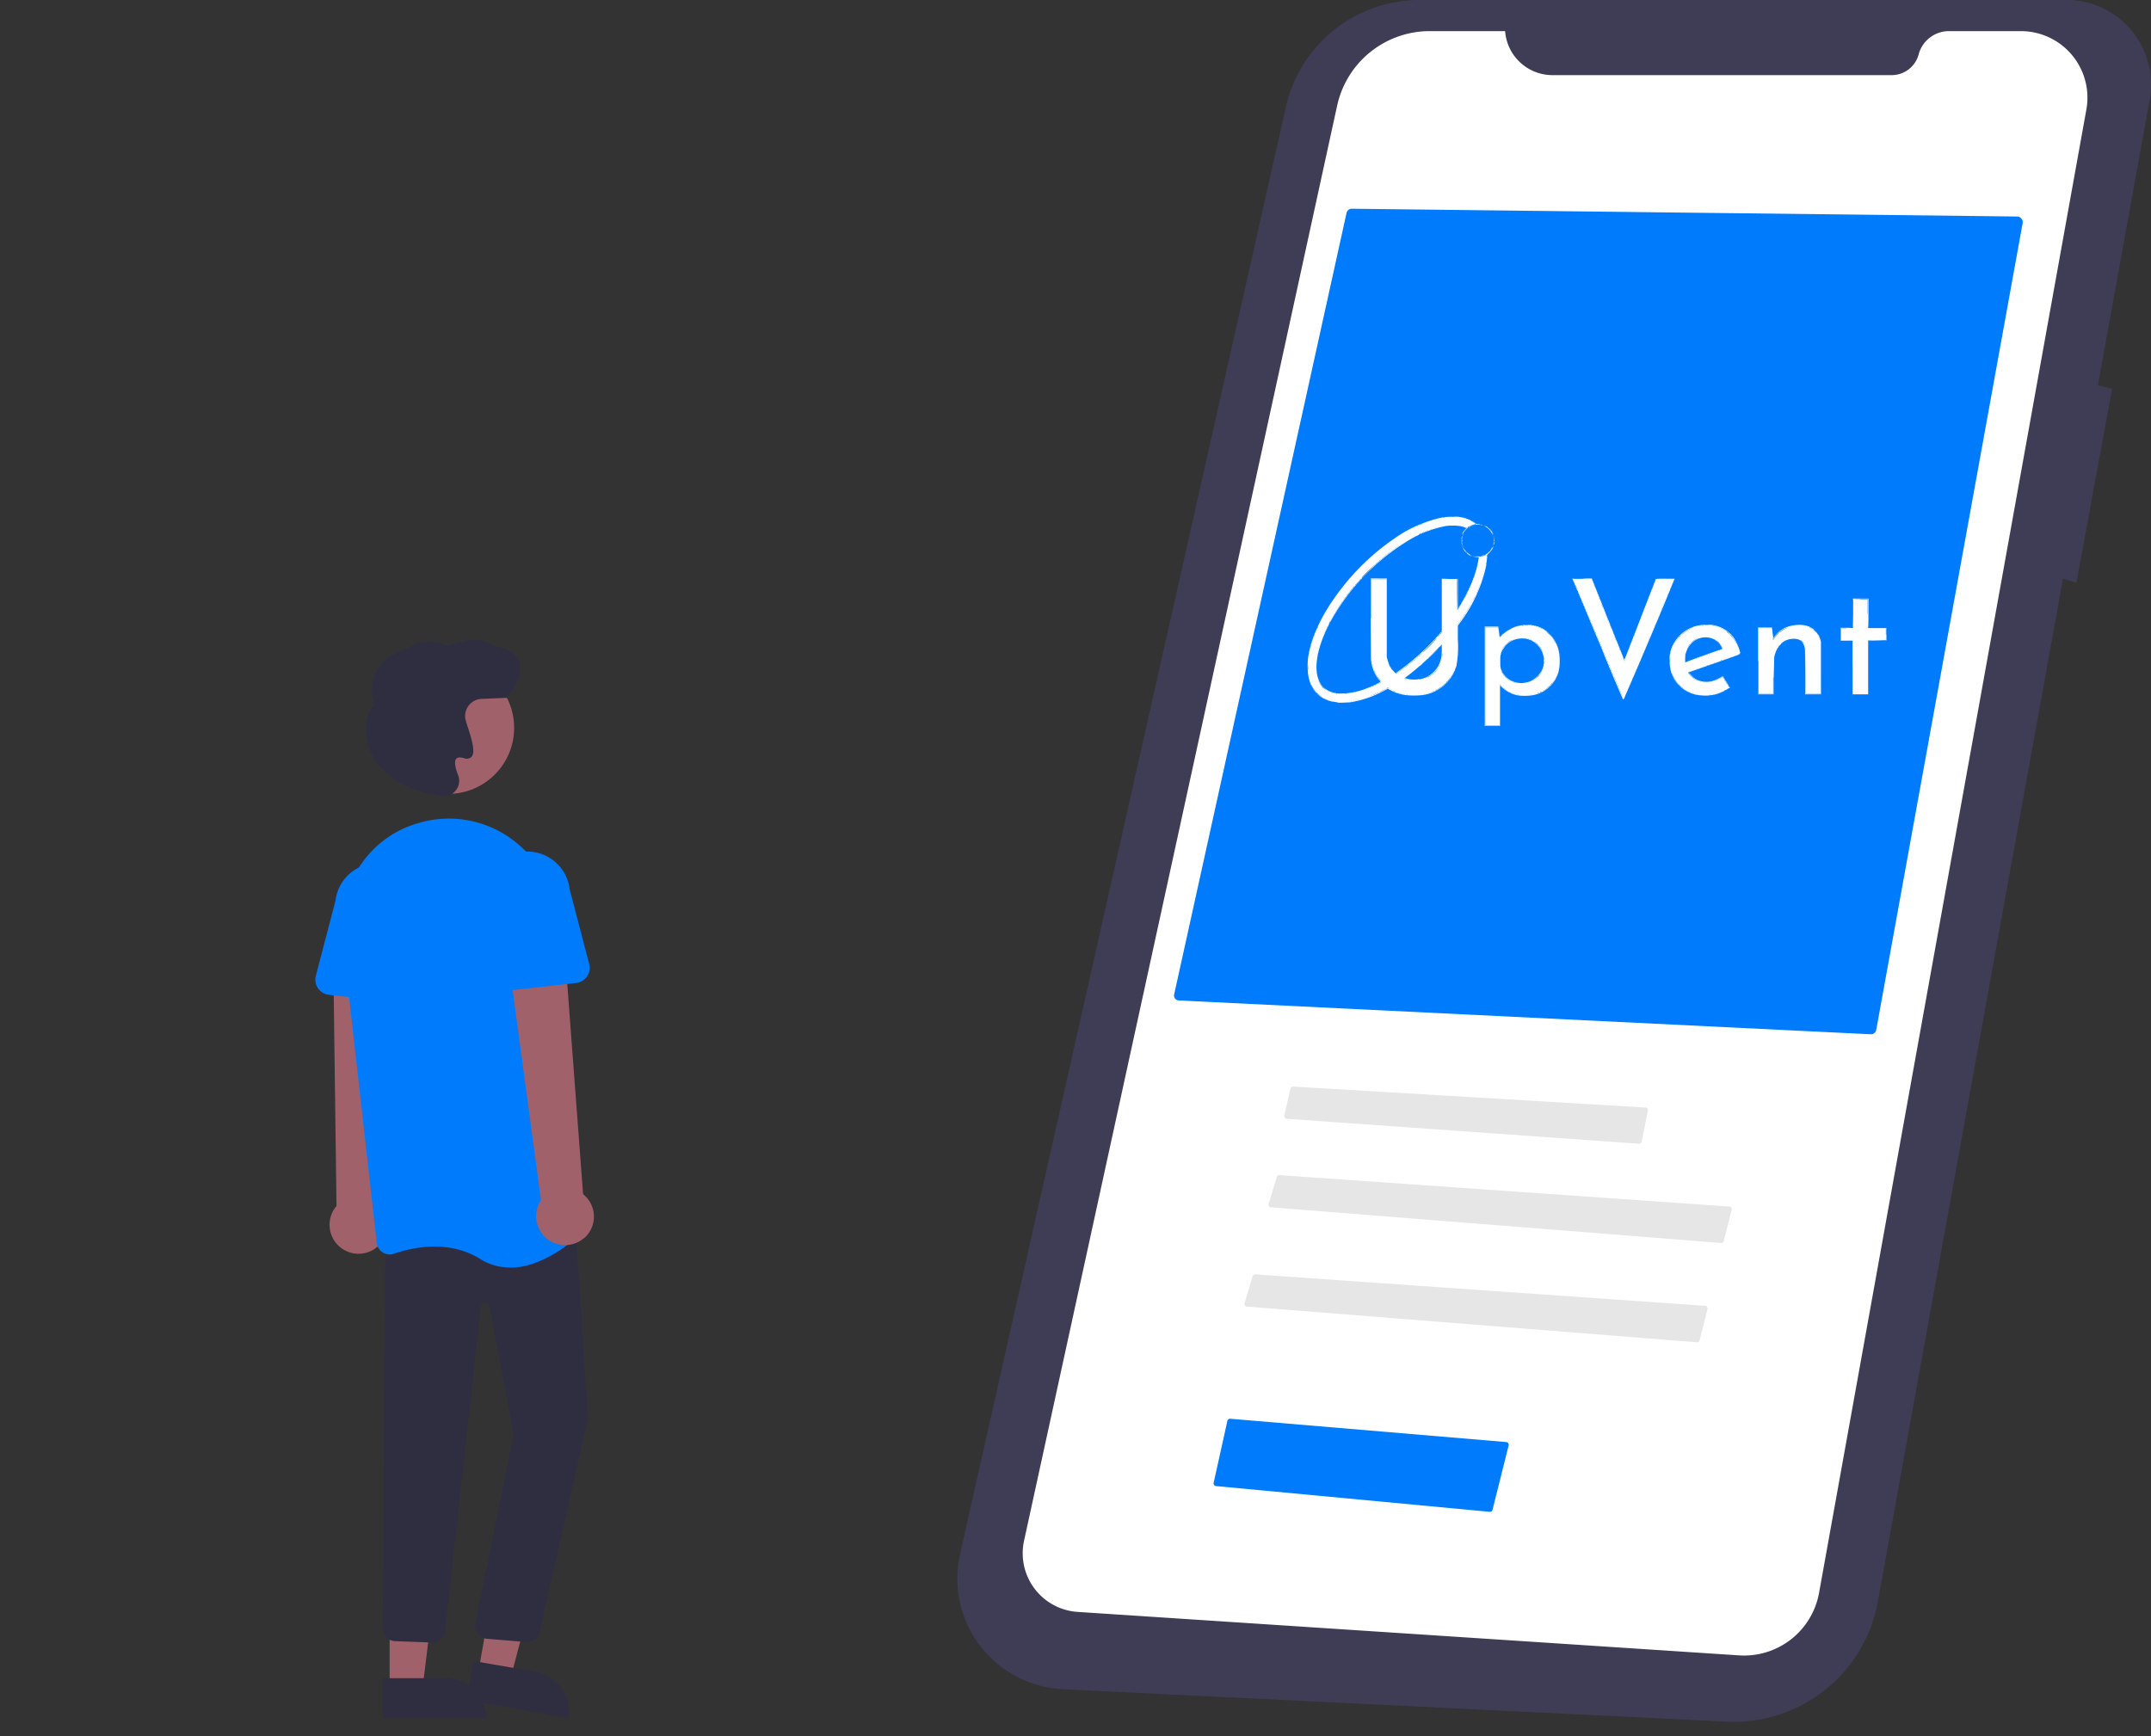 <svg xmlns="http://www.w3.org/2000/svg" xml:space="preserve" viewBox="0 0 801.6 647.2"><rect x="0" y="0" width="801.6" height="647.2" fill="#333333" stroke="none"/><g data-name="Group 6" transform="translate(-231.2 -125)"><path fill="#3f3d56" d="M1001 125H760.4a51.1 51.1 0 0 0-50 39.9L589 704.2a41.3 41.3 0 0 0 38.3 50.4l247.4 12.1A54.6 54.6 0 0 0 931 722l69-381.3 5 1.5 13.3-72.3-5.3-1.3 19.3-106.4A31.5 31.5 0 0 0 1001 125z" data-name="Path 80"/><path fill="#fff" d="M792.1 136.6h-28a35.3 35.3 0 0 0-34.6 27.8l-116.7 535a21.9 21.9 0 0 0 20 26.4L879.3 742a28.4 28.4 0 0 0 29.8-23.3l99.6-552.8a24.8 24.8 0 0 0-24.5-29.3h-26.6a11.7 11.7 0 0 0-11.4 8.7 10.4 10.4 0 0 1-10 7.7H809.7a17.7 17.7 0 0 1-17.6-16.4z" data-name="Path 81"/><path fill="#007bfc" d="M928.4 510.5a2 2 0 0 0 2-1.6L985 208a2 2 0 0 0-.5-1.5 2 2 0 0 0-1.5-.8l-248-2.9a2 2 0 0 0-2 1.6l-64.2 291.1a2 2 0 0 0 .3 1.7 2 2 0 0 0 1.5.7z" data-name="Path 93"/><path fill="#e6e6e6" d="M713.1 530a1 1 0 0 0-1 .8l-2.3 10a1 1 0 0 0 1 1.2l131.2 9.3a1 1 0 0 0 1-.8l2.3-11.5a1 1 0 0 0-1-1.2L713.2 530z" data-name="Path 94"/><path fill="#e6e6e6" d="M872.6 588.3a1 1 0 0 0 1-.8l2.9-11.5a1 1 0 0 0-1-1.3L708 563a1 1 0 0 0-1 .7l-3 10a1 1 0 0 0 .9 1.3z" data-name="Path 95"/><path fill="#e6e6e6" d="M863.6 625.3a1 1 0 0 0 1-.8l2.9-11.5a1 1 0 0 0-1-1.3L699 600a1 1 0 0 0-1 .7l-3 10a1 1 0 0 0 .9 1.3z" data-name="Path 96"/><path fill="#007bfc" d="M786.4 688.5a1 1 0 0 0 1-.7l6-24a1 1 0 0 0-.8-1.3l-103-8.7a1 1 0 0 0-1 .8l-5.1 23a1 1 0 0 0 .9 1.3z" data-name="Path 97"/><path fill="#a0616a" d="M370.8 590.5a10.7 10.7 0 0 0 1.6-16.4l4.2-93-21.2 2.4 1.2 91a10.8 10.8 0 0 0 14.2 16z" data-name="Path 111"/><path fill="#a0616a" d="m409.5 748 12.1 2 12-45.5-15.9-3.1z" data-name="Path 112"/><path fill="#2f2e41" d="m443 765.4-38-6.7 2.6-14.6 23.2 4a14.9 14.9 0 0 1 12.1 17.3z" data-name="Path 113"/><path fill="#a0616a" d="M376.4 754h12.3l5.8-47.3h-18.1z" data-name="Path 114"/><path fill="#2f2e41" d="M412.3 765.4h-38.5v-14.9h23.6a14.9 14.9 0 0 1 14.9 14.9z" data-name="Path 115"/><path fill="#2f2e41" d="M427.5 737a4.7 4.7 0 0 1-.5 0l-14.5-1.2a4.9 4.9 0 0 1-4.2-5.6l14.3-70.7-9-47.5a1.6 1.6 0 0 0-3.2.2l-13.3 120.6a5 5 0 0 1-5.2 4.4l-13.6-.5a4.9 4.9 0 0 1-4.5-4.6l1-145.8 70.6-8.8 4.9 76v.2l-18 79.6a4.9 4.9 0 0 1-4.8 3.8z" data-name="Path 116"/><circle cx="24.6" cy="24.6" r="24.6" fill="#a0616a" data-name="Ellipse 16" transform="translate(373.6 371.7)"/><path fill="#007bfc" d="M421.3 597.4a20.1 20.1 0 0 1-10.9-3c-11.9-7.5-25.4-4.5-32.4-2.1a4.9 4.9 0 0 1-4.2-.5 4.8 4.8 0 0 1-2.2-3.6l-12.8-113.6c-2-19 9.4-37 27.3-42.5l2-.6a39.6 39.6 0 0 1 33 5.7 40.2 40.2 0 0 1 17.2 29.3L449 581a4.8 4.8 0 0 1-1.5 4c-3.8 3.5-14.7 12.5-26.2 12.5z" data-name="Path 117"/><path fill="#007bfc" d="m382.5 499-28.7-3.2a5.7 5.7 0 0 1-4.9-7.1l7.3-27.9a15.9 15.9 0 1 1 31.6 3.6l1 28.7a5.7 5.7 0 0 1-6.3 5.9z" data-name="Path 118"/><path fill="#a0616a" d="M448.9 586.5a10.7 10.7 0 0 0-.4-16.4l-7-92.9-20.9 4.7 12.2 90.4a10.8 10.8 0 0 0 16 14.2z" data-name="Path 119"/><path fill="#007bfc" d="M412.7 493.1a5.7 5.7 0 0 1-1.9-4.4l1.1-28.6a15.9 15.9 0 1 1 31.6-3.6l7.3 27.9a5.7 5.7 0 0 1-5 7l-28.6 3.2a5.7 5.7 0 0 1-4.5-1.5z" data-name="Path 120"/><path fill="#2f2e41" d="M396.7 421.7a5.7 5.7 0 0 1-1.3-.1h-.2c-21.6-3.3-26.3-15.9-27.4-21-1-5.5.2-10.7 3-12.7-1.6-4.8-1.3-9 .7-12.7 3.5-6.3 11-8.4 12.1-8.7 6-4.4 13.3-1.4 14.6-.8 11.7-4.4 16.2-.8 17 0 5.3 1 8.5 3 9.5 6 2 5.8-4.3 13-4.6 13.2v.2l-9.5.4a6.4 6.4 0 0 0-6 7.3 29.6 29.6 0 0 0 1 3.4c1.6 5 2.8 9.3 1.3 10.9a2.5 2.5 0 0 1-2.7.5c-1.4-.4-2.4-.4-3 .2-.7.9-.5 3 .7 6.1a5.7 5.7 0 0 1-1 5.9 5.6 5.6 0 0 1-4.2 2z" data-name="Path 121"/></g><path fill="#fff" d="M553.3 252v-18.5h5l.3 1.7.2 2v.1l.3-.2a15.6 15.6 0 0 1 5.6-3.5 15 15 0 0 1 4.3-.7c3.3 0 6.1 1 8.3 3.2 2.1 2 3.3 4.4 3.8 7.6.2 1 .2 4.1 0 5.2a12 12 0 0 1-10.4 10.3c-1.4.2-3.8.2-5 0a12 12 0 0 1-6-3l-.7-.7v15.1h-5.7V252zm5.6 10.8v7.5h-5.4v-36.5h4.7v.4-.3s.1-.2 0-.2h-4.8v36.7h5.5v-7.6zm10.2-3.6h-1.9 1.9zm-2 0h-.8.8zm2.8 0h-.7.7zm-3.7 0v-.2l-.3.1h.3zm4.2 0-.3-.2c-.1 0-.1 0 0 .1h.3zm-4.6-.2h-.3l.1.1h.2zm5 0h-.2c-.1 0-.1 0 0 0 .1.1.3.1.2 0zm-5.4 0v-.1h-.2v.1h.2zm5.8 0-.2-.1.1.1zm-6.1-.1h-.2.2zm6.4 0h-.1s-.1 0 0 0h.1zm-6.7 0v-.2l-.2.1h.2zm7 0-.1-.2v.1c0 .1 0 0 0 0h.1zm-7.3-.2h-.1v.1h.1zm7.6 0h-.1v.1h.1zm-7.8 0v-.1h-.1v.1h.1zm8 0v-.1.1s.1 0 0 0zm-8.2-.1h-.1.1zm8.5 0h-.1.1zm-8.7 0v-.1h-.2s0-.1 0 0c-.1 0-.1 0 0 0 0 .1.1.1.2 0zm9 0-.2-.1.1.1zm.1-.1v-.1h-.1l.1.1zm-9.5-.1h-.1l-.1-.1v.1h.2zm9.9 0v-.1h-.4c0 .2.1.2.3.1zm-10.2-.2h-.2l-.2-.1-.2-.1s0-.1-.1 0 0 0 0-.1h-.2l-.1-.1c-.1 0 0 0 0 0l-.1-.1h-.1c0-.1-.1-.2-.2-.1s0 0 0-.1c0 0-.1-.1-.2 0v-.1h-.1l-.1-.1-.1-.1-.2-.1-.1-.1h-.1l-.1-.2-.2-.1c-.1-.2-.2-.3-.3-.2l-.6-.6a5.5 5.5 0 0 1-.6-.7l-.2-.1s.1.1 0 .1l.2.2.2.2.4.5.4.3.2.1c0 .2.1.2.2.2l.1.1.2.1v.1l.2.1.1.1s.1.1.1 0l.2.2s.2.1.2 0l.1.2h.2c0 .1 1 .7 1.2.7zm-3.5-2.2-.4-.5.4.4.4.5-.4-.4zm14 2.3v-.2c0 .1-.1.1-.2 0v.1c0 .1 0 .1.2 0zm.7-.4.5-.3.6-.3h.1l.1-.2h.2v-.1h.2v-.2h.2l.2-.2.2-.1.1-.2.3-.1c0-.2.2-.2.2-.2l.4-.4.4-.5.2-.1c0-.1.2-.2.1-.3s0 0 .2-.1c0-.1.1-.2 0-.2h.2v-.3h.2v-.2h.1c0-.1.1-.1 0-.2l.2-.1v-.3h.1l.3-.5.2-.3c.1-.3.2-.3 0-.4v.3c-.1 0-.1 0 0 0l-.1.2-.1.1-.1.1v.1s-.1 0 0 0l-.1.2-.1.1s-.1.1 0 .1l-.1.1-.1.2-.1.1v.1l-.2.1v.2l-.2.1v.2l-.2.1-.2.2-.2.2a7.5 7.5 0 0 1-1.3 1.3l-.2.2-.2.2s-.2.1-.2 0v.2l-.3.1-.2.2-.2.1-.2.1-.1.1h-.1c0 .1 0 .1 0 0l-.2.2h-.1l-.1.1h-.1s0 .1 0 0l-.2.1h-.1v.1h-.1c0 .1 0 .1-.1 0s0 0 0 .1h-.2s-.1 0 0 0c0 .2 0 .2.5 0zm2.4-1.6.1-.2c.2 0 .2 0 0 0v.2zm.8-.8.4-.4-.3.4-.4.4.3-.4zm.6-.6.1-.1c.1-.1.1-.1 0 0l-.1.1zm-11 0a6 6 0 0 0-.8 0h.8zm-1.2-.2h-.3.3zm2.1 0h-.5.5zm-2.6 0c.1-.1 0-.1-.2 0-.2 0-.2 0 0 0h.2zm3 0-.2-.1s-.1 0 0 0v.1h.1zm-3.5-.1v-.1h-.1v.1h.1zm3.6-.2c1.2-.2 2.3-.7 3.2-1.4a9.2 9.2 0 0 0 2.9-3.4c1.5-3.6.4-7.7-2.8-10.1a7.7 7.7 0 0 0-5.4-1.5 8 8 0 0 0-6.1 3.6c-.5.6-1 1.6-1.1 2.4-.2.4-.2.7-.2 2.3 0 1.9 0 2.4.4 3.4a8 8 0 0 0 9.1 4.7zm.2.2-.2-.1.1.1s.1 0 0 0zm-4-.1h-.2.2zm4.3 0h-.1.1zm-4.6 0v-.1h-.1c-.1 0 0 .1 0 .1h.1zm4.9 0-.1-.1s-.1 0 0 0v.1h.1zm-5-.1-.1-.1h-.1c-.1 0 0 .1 0 .1h.1zm5.3 0-.2-.1.1.1zm-5.6-.1h-.1.1zm5.9 0c0-.2-.3-.1-.3 0h.3zm-6.2-.2h-.3.1s0 .1.1 0 0 0 0 .1h.2l-.1-.1zm6.4 0h-.1v.1zm.3 0v-.1h.2v-.1h.1s0-.1.1 0 0 0 0-.1h.2c0-.1 0-.2.1-.1l.1-.1h.1s0-.1 0 0l.2-.1.1-.1h.1l.1-.2h.1l.1-.1.2-.1.1-.1.3-.3.3-.2.2-.2.3-.3.2-.3.1-.1.1-.2.2-.2.1-.2v-.1c.1 0 .2 0 .1-.1l.1-.2.2-.2v-.1c0-.1 0 0 0 0l.1-.2v-.1l-.2.3-.1.3c-.1 0-.2.1-.1.2h-.1c0 .1-.1.2 0 .2l-.2.1c0 .1 0 .2-.2.3v.1l-.2.2-.2.2-.7.7-.3.2c0 .2-.2.3-.2.2l-.1.1-.2.2-.2.1h-.1l-.1.2-1.2.6h.2zm2-1.4.2-.1v.1l-.3.1.1-.1zm1-.9v-.1c.2-.1.2-.1 0 0v.1zm-10.3 2-.4-.1-.1-.1-.2-.1-.2-.2h-.2v-.1l-.2-.1-.3-.3-.4-.4-.2-.2-.3-.3-.2-.2v-.1l-.2-.2v-.1c-.1 0-.2 0-.1-.1l-.1-.1-.1-.1s0-.3-.2-.5l-.3-.4s.1.1 0 .1l.1.1v.2h.1v.1c.1 0 .1 0 0 0l.1.2.1.1.1.2.1.2.1.1v.1l.2.1v.2l.2.1.5.6.6.5.1.1s0 .1 0 0l.2.2s.2.1.2 0l.1.2h.1l.2.1c0 .1.1.2.2.1l.1.1c.1 0 0 0 0 0s.1.1.2 0 0 0 0 .1h.1c.1 0 0 0 0 0 0 .1.1.2.2.1l-.2-.2zm-1.8-1-.2-.4.2.3.3.3-.3-.3zm-.7-.8-.1-.1.1.1.2.2-.2-.2zm19.5-.4v.2h-.1v.1s-.1 0 0 0c0 .1 0 .1 0 0 .2-.2.2-.2.1-.3zm.1-.4v.2c0 .1 0 .1 0 0 .1 0 .1-.1 0-.2zm.1-.2v.1c.1 0 0 0 0 0zm.1-.2v.1zm.1-.2c0-.1-.1 0 0 0 0 .2 0 .2 0 0zm0-.3s0 .2.1.1zm.2-.2c-.1-.1-.2 0-.1 0 0 .2 0 .2 0 0zm-21.3-.3c0-.1-.1-.1-.1 0v.1c0 .1 0 .2 0 0 .1 0 .1 0 0-.1zm21.3 0c0-.1 0-.1 0 0s0 .2 0 0zm-6 0v-.2h.1c0-.1 0-.1-.1 0v.1c0 .2.1.1 0 0zm-15.4-.3-.2.1h.1zm21.5-.1h-.1c0 .1 0 .2.1.1v-.1zm-21.6 0v-.1h-.1v.1h.1zm15.7 0v-.2c-.1 0-.1.1 0 .2 0 .1 0 0 0 0zm6-.4c-.1-.1-.1-.1-.1 0v.2c.1 0 0-.2 0-.2zm-21.8 0-.1.1h.1zm16 0c-.1-.1-.2-.1-.2 0 0 0 .1.1.2 0zm-16-.3h-.1c-.1 0 0 0 0 0v.1-.1zm16 0c0-.1-.1-.1-.1 0 0 0 0 .1.1 0zm5.8-.2v-.2.5-.3zm-21.9 0v-.2l-.1.2h.1zm16.2 0v-.2l-.1.1v.1h.1zm5.8-.6v-.4.4c-.1.2 0 .3 0 .4v-.4zm-22.2-2.6v2-2zm16.5 2.9v-.1h-.2l.1.1c.1 0 0 0 0 0zm0-.6c-.1 0-.1 0 0 .2 0 .2 0 .2 0 0v-.2zm0-.7v.5l.1-.1v-.4zm5.8-.6v-1.2a65 65 0 0 0 0 1.2zm-5.6-.2v.5-.5zm0-.7c0-.4-.1-.3-.2 0v.4l.1-.4zm-.1-.6c0-.1 0-.1-.1 0s-.1.3 0 .2v-.2zm5.6-.2v-.4l-.1.4c0 .5 0 .5 0 0zm-5.7-.2-.2.1.1.1c.1 0 0-.1 0-.2zm-16.4-.3v.1c.1 0 0 0 0 0zm16.3 0h-.1v.1h.1zm5.8-.3h-.1c-.1 0 0 0 0 .2 0 .1 0 .1 0 0v-.2zm-22 0v.1zm16.1 0-.1.1h.1zm-16-.2h-.1s0 .2.1.1zm16 0h-.1c-.1 0 0 0 0 0v.1zm5.8-.3s0-.1 0 0l-.1.2c0 .1 0 .1 0 0v-.2zm-21.7 0h-.1c0 .2 0 .3.1.2v-.1zm15.7 0v-.1s0-.1 0 0c-.1 0 0 .3 0 .2.1 0 .1 0 0 0zm-15.7-.1v.1c.1 0 0 0 0-.1zm.2-.5c0-.1 0 0 0 0v.1s-.1 0 0 .1 0 0-.1 0v.2l.1-.2c.1-.1.1-.2 0-.2zm15.4.3v-.2c-.2.1-.1.3 0 .3v-.1zm6 0v-.1l-.1.1s0 .1 0 0h.1zm-6.2-.4v-.1s-.1 0 0-.1 0 0-.1 0v-.2h-.1v-.2c-.1 0-.1 0 0 0l-.2-.1v-.2h-.1s-.1-.1 0-.2h-.1l-.1-.2v-.1l-.2-.1-.1-.2-.2-.2-.5-.6-.6-.5h-.1c0-.2-.2-.2-.2-.2l-.2-.2h-.1l-.2-.2h-.1l-.1-.1h-.1l-.1-.1h-.1l-.1-.1c-.1 0 0 0 0 0s-.1-.1-.2 0 0 0 0-.1h-.1c-.1 0 0 0 0 0l-.1-.1h-.1c0-.1 0-.1-.1 0l.8.4h.2l.2.2.2.2h.1l.2.2s.1.1.1 0l.7.7c.4.3.7.7.7.8l.2.2s.1.1 0 .1l.2.1v.1l.1.2s.1 0 0 0l.2.2c0 .2.4.8.5.8zm-1.8-2.4-.5-.5a12.8 12.8 0 0 0 .5.5zm8 2.4s0-.1-.1 0v.1-.1zm-21-.6.2-.2v-.2l.1-.1h.1l.1-.3h.1l.1-.2.2-.2.6-.6a4.3 4.3 0 0 1 .7-.7s.1-.1.1 0l.1-.2h.1s.2 0 .3-.2l.2-.1.7-.4h-.2c0 .1 0 .1-.1 0s0 0 0 .1h-.2v.1h-.1c-.1 0 0 0 0 0l-.2.1c0 .1-.1.2-.2.1l-.1.1-.2.1-.1.1-.1.1s0 .1-.1 0l-.2.2-.1.1-.4.3-.4.5-.1.2c-.2 0-.2.1-.2.2l-.1.1c-.1 0-.2.1-.1.2h-.1c0 .1-.1.1 0 .2s0 0-.2 0v.2l-.1.1v.2h-.1v.1l-.1.1c0 .1 0 0 0 0s-.1.1 0 .2 0 0-.1 0v.1c0 .1 0 0 0 0l-.1.2s.3-.3.3-.6zm1.4-2 .4-.3-.3.4a3 3 0 0 1-.4.4l.3-.4zm19.5 2.3s0-.1 0 0h-.2l.1.1c.1 0 0 0 0-.1zm0-.3h-.2v.1h.1zm-.2-.2s0-.1 0 0h-.1.1zm0-.3h-.1c-.1 0 0 0 0 .1zm-.1-.2-.2.1h.1c.1 0 0 0 0 0zm0-.2h-.2v.1l.1-.1zm-.2-.2c0 .1 0 .1 0 0zm0-.3c-.1-.1-.2-.1-.2 0v.1c0 .1 0 .1.1 0v-.1zm-.5-1-.4-.6-.1-.3-.1-.1-.1-.1s-.1-.1 0-.1l-.2-.2v-.2h-.2v-.2h-.1c0-.1 0-.2-.2-.3l-.1-.1-.1-.2-.1-.1-.6-.7a4.8 4.8 0 0 0-.8-.7l-.2-.2-.2-.1-.2-.2h-.1l-.1-.1h-.1l-.1-.2h-.1l-.2-.1-.3-.2s-.1-.1-.2 0v-.1l-.4-.3c-.3-.1-.4-.1-.4 0-.1 0-.1 0 0 0h.2c.1 0 0 0 0 0l.1.1h.1l.2.1.1.1s.1.1.1 0l.1.1.2.1.1.1s.1.1.1 0l.2.1v.1l.2.1s0 .1 0 0c0 0 .2 0 .2.2 0 0 .1.1.2 0l.2.3.2.2.8.7a8.9 8.9 0 0 1 1.3 1.5l.1.2c.1 0 .2.1.1.2s0 0 .1 0c0 .1.1.2 0 .2l.2.1v.1l.1.1v.2h.1v.1l.1.1c0 .1 0 0 0 0 .1 0 .1.1 0 .1l.1.1.1.2v.1h.1v.2s.1 0 0 0h.1v.2l.1.2-.2-.7zm-2.4-3.2-.6-.6.6.6zm-13.6 2.1h-.1zm.3 0v-.2h-.1v.1h-.1c0 .1 0 .1.2 0zm6.2-.1c0-.1 0-.1 0 0l-.2-.1c-.1 0-.1 0 0 0 0 .2.1.2.2 0zm-6 0v-.1zm.3-.2h-.1.1zm5.3 0h-.1c-.1 0 0 0 0 0h.1zm-5 0-.1-.1v.1h.1zm4.8 0v-.1h-.2v.1h.2zm-4.6-.1h-.1.1zm4.3 0h-.1c-.1 0 0 0 0 0h.1zm-4 0-.1-.2v.1c0 .1 0 0 0 0h.1zm3.8 0-.1-.2-.2.1h.3zm-3.3-.2h-.2c-.2 0-.2 0 0 0 .1.1.3.1.2 0zm2.9 0h-.2v.1h.2zm-2.2 0-.4-.1h-.2.2c.3.1.4.1.4 0zm1.7 0c.2 0 .2-.1 0-.1h-.3.3zm-.7-.2h-.6.6zm-8.7 0 .1-.2.8-.8.3-.3.3-.2.2-.2.2-.1.1-.1c0-.1.1-.2.2-.1v-.1c.2-.1.2-.2.3-.1v-.1s.1-.1.2 0v-.2h.2v-.1c.1 0 .2-.1.2 0v-.1h.1l.1-.1s.1-.1.2 0v-.1s0-.1 0 0l.2-.1.1-.1c0-.1.1-.1.1 0l.1-.1h.2v-.1h.1v-.1h.2s0-.1 0 0l.1-.1h.1c.1 0 .1 0 0 0h-.5l-.5.4h-.1l-.2.1-.2.2-.2.1s-.1.1-.2 0v.2h-.2v.1h-.2v.1l-.2.1-.2.1v.1l-.2.1-.2.1-.2.2-.1.1-.3.3-.3.2-.2.2-.3.3-.2.3-.2.2v-.5.5h.2zm.3-.5.2-.2.2-.3-.2.3-.2.2zm.8-.7.2-.2-.2.2-.2.1.2-.1zm-1.4.3v-.3.3c0 .4 0 .3 0 0zm0-.8-.1.2c0 .2 0 .2 0 0v-.2zm0-.6h-.1l-.1.3c0 .2 0 .2 0 0l.1-.3zm-.2-.5v-.1.3c0 .2 0 .2 0 0v-.2zm0-.6s0-.1 0 0l-.2.2c0 .2 0 .2.1 0v-.2zm5.5-.3h.2c.1 0 .1 0 0 0 0-.2-.4 0-.3 0 0 .1 0 .1 0 0h.1zm9.9-.1c-.3-.1-.3-.1-.4 0h.4l.1.1c.1 0 0 0 0 0s.1.1.2 0l-.2-.1zm-9.3 0v-.1c0-.1-.3 0-.2 0 0 .1 0 .1 0 0h.2zm8.8-.2h-.3.2c0 .1 0 .1.1 0zm-8.5 0h-.2.1zm.2 0-.1-.2s-.1 0 0 .1c0 0 .1 0 0 0zm7.9 0v-.2l-.1.1c0 .1 0 0 0 0h.1zm-7.7-.2h-.2l.2.1zm7.5 0h-.2v.1h.2zm-7.2 0-.1-.1v.1s.1 0 0 0zm7 0-.1-.1h-.1v.1h.2zm-6.7-.1h-.3.3zm6.4 0h-.2.2zm-6 0-.2-.1.1.1h.1zm5.7 0v-.1h-.2v.1h.2zm-5.3-.1-.2-.1v.1h.2zm5 0h-.3c-.1 0-.1 0 0 0h.2zm-4.6-.1h-.3.2c.2 0 .2 0 0 0zm4 0c.2-.1 0-.1-.2 0h.3zm-3.2 0c0-.1-.6-.2-.6 0h.6zm2.9-.1h-.3c-.3 0-.4 0 0 0h.3zm-.7 0-1-.1h-1l1 .1h1zm-71.5 28.7-2.2-.3c-5-1.2-8-4.6-8.8-10a27 27 0 0 1 0-6.5c1-7.2 5-15.7 11-23.8a87.7 87.7 0 0 1 21-20.4 49 49 0 0 1 17.3-7.8c1.9-.3 2.5-.4 4.7-.4a12.6 12.6 0 0 1 8.6 2.6c.2.2.3.2.8.2s.7 0 .6.2h-1.7s0 .1-.1 0l-.2.1h-.2l-.1.1h-.3l-.1.1h-.1c0 .1-.1.1-.1 0v.1h-.3l-.1.1s-.1 0 0 0l-.5.3c-.6 0 .8-.6 1.6-.7l.8-.2h.1c0-.1-.1-.1-.2 0l-.2-.1.2-.1v-.1l-.3-.2-.2-.1c-.1-.1-.1-.2-.2-.1s0 0 0-.1c-.1 0-.2-.1-.2 0l-.1-.2h-.2c0-.2-.4-.4-.5-.3l-.3-.3h-.3.1l.1.1h.1c.1 0 0 0 0 0l.1.1h.2v.2h.2c.1 0 0 0 0 0l.2.1c0 .1.1.2.2.1s0 0 0 .1c.1 0 .1.1.2 0v.2h.2l.1.1s0 .1.1 0 .1.1.2.2c.1.2 0 .3-.2.4h-.2c0-.1 0-.1 0 0-.2.1-.3.1-.2 0h-.1c-.2.2-.3.2-.2 0v.1l-.3.1h-.1c0 .2 0 .2-.2.2h-.2c-.1 0-.1 0 0 0l-.2.1-.1.1-.2.2h-.3l-.4.4c0 .2 0 .2.1 0h.3l-.1.1c-.3 0-1.2 1-1.7 1.8 0 .3-.2.4-.3.4l.2-.3c.1-.1 0-.2 0-.2s-.1 0 0 0c0 .2 0 .2-.1.1v.2c-.2 0-.2.2-.2.3l-.1.1c0-.3.5-1.2.6-1.3l.1.1s.1-.1 0-.2l.4-.5.4-.5-.5-.2c-1.3-.5-2.7-.7-4.3-.7-1.2 0-2 0-3.5.3a43 43 0 0 0-14.6 6.1 82.5 82.5 0 0 0-26 26.5c-5.3 8.7-7.8 17.3-6.6 22.9.5 2.1 1.5 4 3 5a9.3 9.3 0 0 0 5.6 1.8 26 26 0 0 0 10.4-2.2c2-.8 4.5-2 4.5-2.2l-.3-.5c-1.8-2-3-5-3.2-8l-.1-15.3v-14.7h6V245l.2.6a9.9 9.9 0 0 0 2.5 4.7l.6.6.7-.5a87.4 87.4 0 0 0 15.7-14.2l.8-1v-19.5h6V227l.1-.2c.6-.9 2.4-4 3-5.4a42.2 42.2 0 0 0 4.7-13.5c0-.2 0-.2-.7-.3h-.6c0-.2.1-.2.6-.2a15.8 15.8 0 0 1 1 0h.3l.3-.2a3.8 3.8 0 0 1 .5 0l.3-.2.3-.1.5-.3h.2l.1-.2c.3.1 1.8-1.4 2.1-2.3l.2-.2c.1 0 .1 0 0 0l-.2.4v.3-.2h.1v-.1h.1v-.2c.1.1.2-.2.1-.3h.1v-.1.5c-.5.8-1 1.6-1.7 2.1-.4.4-.4.4-.4.7l-.5 4.1a55 55 0 0 1-10 21.4l-.5.7v5.4a40 40 0 0 1-.5 9.4 15.2 15.2 0 0 1-12.9 11.1 31 31 0 0 1-5.9 0 16.8 16.8 0 0 1-6.8-2.4l-1.5.8a39.6 39.6 0 0 1-12.7 4.3c-.9 0-4 .2-4.5.1zm2.7-.1h-2.4 2.4zm-2.5-.1h-.8.8zm3.5 0h-.9.9c0 .1 0 0 0 0zm-4.5 0c.1-.1.1-.1 0-.1h-.3.3zm5.1 0-.3-.1c-.2 0-.2 0 0 0h.3zm-5.6-.1c.1 0 .1 0 0 0h-.3.3zm6.2 0h-.3c-.2 0-.2 0 0 0h.3zm-6.6 0v-.2l-.2.1h.2zm7 0c0-.1 0-.2-.2-.2-.1 0-.1 0 0 .1s.3.1.2 0zm-7.4-.2h-.1v.1h.1zm7.8 0h-.2l.1.1s.1 0 0 0zm-8 0-.1-.1h-.1v.1h.2zm8.4 0-.2-.1c-.1 0-.1 0 0 0 .1.2.3.2.2 0zm-8.7-.1h-.2.2zm9 0h-.1.1s.1 0 0 0zm-9.3 0v-.1h-.1v.1h.1zm9.7 0-.1-.1s-.1 0 0 0v.1h.1zm-9.9-.1v-.1h-.1v.1h.1zm10.2 0v-.1h-.2l.2.1zm-10.4-.1h-.2.2zm10.8 0h-.2.1s.1 0 0 0zm-11 0v-.2l-.2.1h.2zm11.3 0-.1-.2-.1.1c0 .1 0 0 .1 0 0 0 .1 0 0 0zm-11.5-.2h-.2v.1h.2zm11.8 0h-.2l.1.1zm-12 0c0-.1 0-.1-.1 0l-.1-.1h-.1c-.1 0 0 0 0 0l-.2-.1.1.1c.2.2.3.2.3 0zm12.2 0-.1-.1v.1s.1 0 0 0zm.3-.1h-.2.1zm.3 0-.2-.1h.2zm-13.4-.2h-.2c-.1 0 0 0 0 0 0-.1-.1-.2-.2-.1l-.1-.1c-.1 0 0 0 0 0s-.1-.1-.1 0l-.2-.2h-.1c0-.1 0-.1-.1 0s0 0 0-.1h-.1l-.2-.1v-.1l-.2-.1-.2-.1v-.1s-.1-.1-.2 0 0-.1-.1-.2l-.2-.1-.2-.2-.3-.3a6 6 0 0 1-1.2-1.2s-.1-.1 0-.1l-.2-.2-.1-.1-.1-.1-.1-.2v-.1l-.2-.1v-.2h-.1s-.1-.1 0-.2h-.1v-.1c0-.1 0 0-.1 0v-.2l-.1-.1c0-.1 0 0 0 0s-.1-.1 0-.1l-.1-.1v-.2h-.1v-.1h-.1v-.2h-.1v-.2c0-.1 0-.1 0 0l.2.7.4.8s.1 0 0 0l.2.3s.1.1 0 .1l.2.1v.1l.2.2v.1l.1.1.2.2.1.2.2.2.3.4.3.3s.2 0 .3.2l.3.2.1.2h.2l.1.1.1.1.1.1.2.1.1.1h.1l.1.1s.4.3.5.2l.7.5h.1zm-2.6-1.6-.2-.2.2.2.2.2-.2-.2zm-.7-.6-.3-.3.3.3.3.3-.3-.3zm16.9 2.2h-.1s-.1 0 0 0v.1s.1 0 0 0zm.2 0h-.1c.1 0 .1 0 0 0zm.3 0-.1-.2-.1.1c0 .1 0 0 .1 0 0 0 .1 0 0 0zm.2-.2h-.1v.1c.1 0 .1 0 0 0zm.2 0-.1-.1v.1h.1zm.2-.1h-.1.1zm.2 0v-.2l-.1.1c0 .1 0 0 .1 0zm.3-.2h-.2l.1.1zm.2 0-.1-.1s-.1 0 0 0v.1s.1 0 0 0zm.2-.1h-.1c.1 0 .1 0 0 0zm.3 0v-.2s-.1.1-.2 0v.1c0 .1 0 .1.2 0zm.3-.2h-.2.1zm.2 0-.1-.2v.1c0 .1 0 0 0 0s.1 0 0 0zm.3-.2h-.2c0 .1 0 .1.2 0zm.4 0v-.2h-.2c-.1 0-.1 0 0 0 0 .2 0 .2.2.1zm.3-.2v-.1h-.2c0 .1 0 .1.2 0zm.4-.2c0-.1 0-.1 0 0h-.2s-.1 0 0 0c0 .1 0 .1.2 0zm16.6 0h-3 3zm-3-.1h-.8.7zm3.9 0h-.8.8zm-17 0v-.2h-.2l-.1.1h-.1c0 .2 0 .2.3 0zm12.1 0c.2 0 .1-.1 0-.1h-.3c0 .2.1.2.3 0zm5.4 0-.3-.1c-.2 0-.2 0 0 0 .2.2.3.2.3 0zm-5.9-.1c.2 0 .1 0 0 0h-.3.3zm6.4 0h-.3c-.2 0-.2 0 0 0h.3zm-6.8 0v-.2l-.2.1h.2zm7.1 0-.1-.2-.1.1c0 .1.1 0 .2 0zm-17.8-.2.1-.2h-.1c-.1 0 0 0 0 .1h-.2l-.1.1h-.1c0 .1 0 .1.4 0zm10.3 0h-.2v.1h.2zm7.9 0h-.2l.1.1s.1 0 0 0zm-30.4 0zm22.2 0h-.2.2zm8.5 0h-.1s-.1 0 0 0h.1zm-32.3 0-.3-.1c-.5 0-.5 0 0 0h.3zm3 0c0-.1-.8-.2-.8 0h.8zm20.4 0v-.2l-.1.1h.1zm9.2 0v-.2l-.2.1c0 .1.1 0 .2 0zm-33.4-.2h-.2c-.1 0-.1.1 0 .1h.2zm4.2 0h-.3l.2.1c.2 0 .2 0 0 0zm19.8 0h-.2v.1h.2zm9.7 0h-.1v.1h.1zm-34.1 0h-.3c-.1 0-.1 0 0 0h.3zm5 0c-.1-.1-.3-.1-.2 0h.2c.2 0 .2 0 0 0zm10.6-.1c.2 0 .2-.2.2-.2s-.1.1-.2 0 0 0 0 .1h-.1c-.1 0 0 0 0 0l-.2.1s-.1 0 0 0c0 .2 0 .2.3 0zm8.5 0h-.2v.1h.2zm10.3 0h-.1v.1h.1zm-35 0c.1 0 0 0 0 0h-.1.2zm6.2 0h-.3.2c.1 0 .1 0 0 0zm18.2 0h-.1.1zm10.8 0h-.1.1zm-35.4 0v-.2l-.2.1c0 .1 0 0 0 0h.2zm6.8 0-.2-.2v.1c0 .1 0 0 0 0h.2zm17.6 0v-.2l-.1.1h.1zm11.2 0v-.2l-.1.1c0 .1 0 0 .1 0zm-35.9-.2h-.2v.1h.2zm7.5 0h-.3l.2.1c.1 0 .1 0 0 0zm17 0h-.2v.1h.2zm11.7 0h-.2l.1.1zm-36.5 0v-.1h-.1v.1h.1zm8.1 0-.1-.1v.1h.1zm9.3 0v-.1h-.1v.1h.1zm7.2 0v-.1h-.2v.1h.2zm12 0v-.1s-.1 0 0 0v.1zm-36.8-.1h-.2.2zm8.7 0h-.2.1zm9.8-.3.7-.4 1.4-.8h.3l.3-.1h.1l.1.1.2.1.5.3.5.3c.1.1.1.1 0 0l-.1-.1s0-.1 0 0l-.1-.1h-.1l-.1-.1s0-.1-.1 0l-.1-.1h-.2v-.1l-.1-.1s0-.1-.1 0-.1 0-.1-.2h-.3c0-.2-.2-.2-.2-.1h-.2s0 .1 0 0l-.1.1-.2.1s0 .1-.1 0v.1h-.1l-.1.1h-.2v.1s-.1.1-.2 0 0 0 0 .1h-.1c-.1 0 0 0 0 0 0 .1-.1.2-.2.1l-.1.1c-.1 0 0 0 0 0s-.1.1-.1 0l-.2.1v.1h-.1c0 .1 0 .1-.1 0s0 0 0 .1h-.1l-.1.1h-.2v.1h-.1s0 .1 0 0l-.2.1-.2.1c0 .1 0 .1-.1 0s0 0 0 .1h-.2v.1l.8-.3zm6 .3h-.1l-.1-.1v.1h.3zm12.7 0v-.1h-.2s-.1 0 0 0c0 .2 0 .2.2.1zm-37.5-.2h-.2v.1h.2c.1 0 0 0 0 0zm9.3.1h-.2v.1h.2zm.2 0v-.1h-.1v.1h.1zm15 0c0-.1 0-.1 0 0l-.2-.1c-.1 0-.1 0 0 0 0 .1.1.1.2 0zm13.3 0c.1 0 .1-.1 0-.1h-.2c0 .1.1.1.2 0zm-38-.1h-.2.1zm10 0h-.1.1zm-10.7-.3-.5-.2-.1-.1-.1-.1h-.1l-.1-.2h-.2l-.1-.2-.2-.1-.2-.2-.6-.6-.2-.2-.1-.2-.1-.1-.2-.2v-.2a1 1 0 0 1-.3-.3l-.5-1v.3h.1v.1s.1 0 0 .1 0 0 .1 0v.2c.1 0 .2 0 .1.1l.1.1v.1s.1 0 0 0l.1.2.1.1c.1 0 .1.1 0 .1l.2.2.1.1v.2l.2.1s0 .2.2.3l.2.2v.1l.3.2.2.1.1.2h.2l.1.2h.2v.1l.2.1s0 .1 0 0l.2.1.1.1c0 .1.1.1.1 0l.1.1.2.1h.1v.1h.1s0 .1.1 0 0 0 0 .1h.2l-.4-.2zm-2-1.3-.1-.2.1.2.2.1-.2-.1zm-.4-.5c0-.1 0-.1 0 0l.2.1h-.2zm13.4 2h-.2.2zm14 0h-.1l-.1-.1c-.1 0 0 0 0 0h-.2v-.1h-.1c-.1 0 0 0 0 0l-.2-.1s0-.1-.1 0l.3.2c.4.2.5.2.5.1zm14.2 0 .2-.2h-.2v.1h-.2c-.2 0-.2 0-.1.1h.3zm-28 0v-.1.1s.1 0 0 0zm.3-.1v-.1h-.2l.2.1zm.3-.1h-.1s.1 0 0 0zm.2 0-.1-.1v.1h.1zm27.7-.1c0-.1 0-.1 0 0h-.2c0 .1 0 .1.1 0zm-27.5 0-.1-.1v.1h.1zm.2-.1h-.1.1zm11.7 0h-.1.1zm16 0 .2-.2h.2l.2-.3h.3l.2-.2.1-.1.3-.1.1-.1.1-.1.1-.1.2-.1.1-.1.1-.1.2-.1.2-.2.2-.1.2-.2.3-.2.4-.5.5-.4s0-.2.2-.3l.2-.2.1-.2.1-.2.1-.1c.2 0 .2-.2.2-.2l.1-.1.1-.2v-.1l.2-.1v-.1l.1-.1v-.1l.2-.1v-.2l.2-.2.2-.5.3-.4c.1-.2.1-.3 0-.4v.4h-.1v.1s-.1 0 0 0l-.2.2v.2h-.1v.1l-.1.2h-.1v.2s-.1 0 0 0l-.2.1v.1l-.1.1s-.1.1 0 .2h-.2v.2l-.1.1-.1.2-.2.1-.1.2-.1.2-.2.1-.2.2c0 .2-.2.3-.2.3a10.3 10.3 0 0 1-1.7 1.7s-.2 0-.2.2h-.1l-.2.1-.1.1-.1.1-.2.1-.1.1-.1.1s-.1.1-.2 0 0 0 0 .1l-.2.1-.2.2h-.1l-.1.1s-.1.1-.2 0v.1h-.2v.1h-.2v.2h-.2c-.1 0 0 0 0 0 0 .2 0 .2.2 0zm2.8-2v-.1c.2-.1.2-.1.1 0l-.1.1zm.9-.8.4-.5-.4.5-.4.4.4-.4zm.7-.8.1-.2v.2l-.2.1v-.1zm-31.9 3.5h-.1.1zm.3 0-.2-.1.1.1zm.2-.1-.1-.1v.1s.1 0 0 0zm.2-.1h-.1c.1 0 .1 0 0 0zm.2 0-.1-.2v.1c0 .1 0 0 0 0h.1zm.2-.2h-.1l.1.1zm.3 0c.1 0 .1 0 0 0 0-.2-.3-.1-.2 0h.2zm.3-.2h-.1v.1h.1zm.3 0c.1 0 .1 0 0-.1 0-.1-.3 0-.2 0 0 .1 0 .1 0 0h.2zm.4-.2c0-.2-.3 0-.3 0h.3zm.3-.2c.1 0 .1 0 0 0 0-.1-.3 0-.2 0 0 .1 0 .1 0 0h.2zm.3-.1h.2c.1 0 .1 0 0-.1 0-.1-.4 0-.3.2l.1-.1zm.6-.2s.1 0 0 0c0-.2-.3 0-.2 0h.2zm.3-.2h.2v-.1h.2s0-.1 0 0c.2 0 .2 0 .1-.1h-.4l-.3.3h.2zm.8-.3.1-.1h.1s0-.1 0 0l.1-.1h.1c.1 0 0 0 0 0l.2-.1s0-.1.2 0v-.1l-.5.1-.5.3h.1zm1-.5h.1l.1-.1c.1 0 0 0 0 0s.1-.1.2 0 0 0 0-.1h.1c.1 0 0 0 0 0l.1-.1h.1c0-.1 0-.1 0 0l.2-.2h.1l.1-.1h.1s0-.1 0 0l.2-.1h-.3l-.2.2h-.1l-.9.5h.2zm-24.8-.4-.1.1h.1zm-.1-.2v-.1s0-.1 0 0c-.2 0-.1.3 0 .2zm0-.3h-.2s0 .1 0 0h.1zm26.2-.1v-.2l-.3-.2-.2-.3v-.1l-.2-.1v-.2l-.2-.1v-.2l-.2-.1v-.1l-.2-.1v-.1l-.1-.2-.2-.2v-.2l-.2-.1v-.2l-.1-.1c0-.1 0 0 0 0-.1 0-.1-.1 0-.2s0 0-.2 0v-.2c0-.1 0-.1 0 0-.2 0-.2 0 0 .1v.1l.1.3.3.3.1.3.1.2.2.2.1.2v.1c.1 0 .2 0 .1.1l.2.2s.1 0 0 0c0 0 0 .2.2.2 0 .1.1.2 0 .2l.2.1s.1.2 0 .2l.3.2.2.3c.1 0 .1 0 0-.1zm-.3-.3-.1-.2.2.2.1.2-.2-.2zm-26 .1h-.1l-.1.1h.1zm-.1-.2h-.1c-.1 0 0 0 0 0v.1zm3.1-.1c0-.1 0-.1 0 0-.1 0 0 0 0 0v.1c0 .1 0 .1 0 0 0 0 .1 0 0-.1zm36 0h-.7.7zm-39.2-.2-.2.1h.1c.1 0 0 0 0 0zm38.1.1h-.3c-.4 0-.5 0 0 0h.3zm2.2 0h-.7.7zm-3 0c0-.1 0-.1-.2 0-.1 0-.1 0 0 0h.2zm3.4 0h-.3.2c.2 0 .2 0 0 0zm-37.5-.2h-.1v.1-.1zm33.7 0h-.2v.1h.2zm4 0a10 10 0 0 0 8-7.6c.2-.8.3-2 .3-3.8v-1.4l-.6.6a91.4 91.4 0 0 1-13.2 11.7 10.4 10.4 0 0 0 5.5.4zm.2 0h-.2l.1.1s.1 0 0 0zm-41.2 0v-.1l-.1.1h.1zm36.6 0h-.2.2zm5 0h-.2s-.1 0 0 0h.1zm-5.3 0v-.1h-.2v.1h.2zm5.6 0-.2-.1v.1h.2zm-38.7-.2h-.2c0 .1 0 .1.1 0zm32.8 0h-.2v.1h.2zm6.1 0h-.1v.1h.1zm-42.1 0s0-.1 0 0h-.1v.1l.1-.1zm35.9 0h-.2v.2l.2-.1zm6.6 0h-.2l.1.2v-.1zm-6.8 0h-.2.2zm7 0h-.1.1zm-39.5-.1h-.1s0 .1 0 0h.1zm32.2 0v-.2h.1l.1-.2h.2l.1-.2h.1l.1-.1.2-.1.1-.1h.1l.1-.2.2-.1s.1-.1.1 0l.2-.2.1-.1h.1l.2-.2.2-.2.2-.1.1-.1.1-.1.2-.1.1-.1s.2 0 .2-.2l.2-.1.2-.2.2-.1.1-.2.2-.1.2-.1.2-.2.2-.2.2-.1.2-.2.3-.2.2-.2.2-.2.2-.1.2-.2.3-.2c0-.2.2-.3.2-.3l.4-.3.4-.4.4-.4.5-.4.5-.5.6-.5a37.8 37.8 0 0 0 4.1-4.3s.2 0 .3-.2l.2-.2v3.3-3.3l-.3.1-.2.2-.5.5-.5.5a90 90 0 0 1-12.8 11.4c0 .1.2.1.2 0zm4.5-3.7h.1c.1-.2.1-.2 0 0 0 0-.1.1-.1 0zm.4-.3.1-.1c.1-.1.1-.1 0 0 0 .1-.1.1-.1 0zm.4-.4.2-.1-.2.1zm.5-.3v-.2h.1l-.1.2zm.5-.5.2-.2-.1.2-.2.1.1-.1zm.7-.6.3-.3-.3.3-.3.3.3-.3zm.8-.7.3-.4-.3.4-.3.3zm1-1 .3-.3s0 .2-.3.4l-.4.4.3-.4zm2.2-2zm2-2.3.5-.4-.4.4-.4.5.4-.5zm.8-.8.2-.1-.1.1-.2.2.1-.2zm-6.3 12.6h-.1l.1.1zm.3 0c.1 0 .1 0 0 0 0-.2-.3-.1-.2 0h.2zm-43.2-.3h-.1v.1zm3.1 0-.1.1h.1zm40.4 0c0 .1.1.1.1 0h.1c.1 0 .1 0 0 0 0-.1-.4 0-.3.2l.1-.1zm.6-.1v-.1h.2l.2-.1v-.1h.1s0-.1.1 0 0 0 0-.1h.1l.2-.1v-.1h.2v-.1l.2-.1s0-.1 0 0l.3-.2v-.1l.3-.1.1-.2.6-.5c.3-.2.5-.5.4-.5l.2-.2.2-.2v-.1h.1l.1-.2.1-.2.1-.1s.1 0 0-.1 0 0 .1-.1l.1-.1v-.1c.1 0 .1 0 0 0l.1-.2h.1v-.2l.1-.1c0-.1 0 0 0 0s.1-.1 0-.2 0 0 .1 0v-.1c0-.1 0 0 0 0l.1-.1v-.1c.1 0 .1 0 0-.1 0 0 0 .2-.3.5a3 3 0 0 0-.2.7h-.1l-.1.2-.1.1-.1.2h-.1c0 .1-.1.1 0 .2l-.2.2c-.2 0-.2.2-.2.2a9.6 9.6 0 0 1-2.3 2s0 .1 0 0l-.3.1-.2.2c-.2 0-.6.3-.5.3h.2zm2.5-1.9.5-.5-.5.5a5 5 0 0 1-.5.5l.5-.5zm.6-.7.1-.1c.2-.1.2-.1 0 0 0 .1 0 .1 0 0zm-44.1 2.5h-.1c-.1 0 0 0 0 0v.1-.1zm-3.2-.1v-.1l-.1.1v.1l.1-.1zm3.1-.2h-.1v.1h.1zm-3.2-.3c0-.2 0-.2 0 0-.1.2-.1.3 0 .2v-.2zm3.1 0v-.1l-.1.1v.1l.1-.2zm-3.2-.5c0-.3 0-.3 0 0-.1.2-.1.3 0 .2v-.2zm3.2 0h-.1c-.1 0 0 .1 0 .2v-.1zm-.1-.5-.2.2c0 .2 0 .2.1 0v-.2zm29.5.3.2-.1.1-.1h.1c0-.1 0-.2.1-.1s.1 0 .1-.1l.1-.1.2-.1.1-.1h.1l.1-.2h.1l.2-.1.1-.1.1-.1.2-.1.2-.1v-.1s.1-.1.1 0l.2-.2s.1-.1.1 0l.2-.2.1-.1h.1l.1-.2h.2l.1-.2h.2l.1-.2h.1l.2-.2.2-.1.2-.2.2-.1.1-.2.2-.1.2-.2.2-.1c0-.1.1-.2.2-.1l.1-.2.2-.1.2-.1.1-.2.2-.1c0-.1.1-.2.2-.1l.3-.3.2-.2.3-.3.2-.2s.2 0 .3-.2l.3-.2.2-.2c.1-.2.2-.3.3-.2l.3-.4.4-.3.6-.6.6-.5a35.5 35.5 0 0 0 4.2-4.3l.3-.4.3-.4.4-.4.2-.2c.2-.1.3-.3.2-.3l.3-.2.2-.3.2-.2.1-.2.2-.2.2-.3h-.2l-.1.2s0 .2-.2.3l-.2.2-.2.2-.2.3-.2.2c-.2.1-.3.3-.2.3l-.4.4-.4.4-.3.3-.3.4-.4.4-.3.4a84 84 0 0 1-13.6 11.6 6.7 6.7 0 0 1-1.5-1.4l-.1-.2v-.1l-.2-.1v-.2c-.2-.1-.2-.2-.2-.3h-.1l-.1-.1-.2-.6-.4-.5v.1h.1v.2s.1 0 0 0l.1.1v.1l.1.1c0 .1 0 0 0 0l.1.2v.1c0 .1 0 0 .1 0v.2h.1s.1.1 0 .2h.2v.2l.1.1.1.2.1.1v.1l.2.1v.2c.2 0 .3.2.3.2l1 1 .1.1h.1zm-.7-.6-.5-.5.5.5zm7.2-4.4.2-.1-.1.1-.2.2v-.2zm.5-.4.2-.2-.1.2c-.1.2-.1.1-.2.1l.1-.1zm.5-.5.2-.1v.1l-.3.2.1-.2zm.5-.4.2-.1v.1l-.3.1.1-.1zm.7-.5c0-.2.2-.3.2-.3l-.2.3-.3.2.3-.2zm.9-.9.5-.5-.4.5-.5.5.4-.5zm2.3-2.2zm2-2 .3-.4-.3.3a2 2 0 0 1-.3.3l.3-.3zm.7-.8c0-.2.2-.3.2-.3l-.2.3-.3.2.3-.2zm.6-.8.4-.3-.3.3a2 2 0 0 1-.3.3l.2-.3zm.6-.6.2-.2-.1.2-.2.1.1-.1zm.4-.5.2-.2v.2c0 .2-.2 0-.2 0zm.4-.4.1-.2c.1 0 .1 0 0 0l-.1.2zm.3-.5h.2c0-.2 0-.2 0 0h-.2zm-49.5 15c0-.6 0-.6-.1 0v.4-.5zm24.8 0s-.1 0 0 0l-.1-.1v-.1l-.1-.1c0-.1 0 0 0 0s-.1-.2 0-.2c0-.1 0-.1-.1 0v.3c.1.2.2.4.3.3zm-21.8-.3v-.3l-.1.4v-.1zm51.4-.4c-.1 0-.1 0 0 0l-.1.2v.1h-.1v.2c-.1 0-.1 0 0 0l.1-.2v-.3zm-54.5-1.1v-1.3l-.1 1.3a7 7 0 0 0 0 1.2l.1-1.2zm24.5 1v-.1c-.2 0 0 .3 0 .2zm-21.6-1.6v1.2-1.2zm51.7 1.3v.2h-.1c0 .1 0 .1.1 0v-.2zm-30.2 0h-.1c0 .1 0 .1 0 0h.1zm30.3-.2h-.1c0 .1 0 .2.1.1zm-30.4 0v-.2c-.2 0-.2 0-.1.2h.1zm30.5-.2h-.1c0 .1 0 .2.1.1zm0-.2v.1c.1 0 0 0 0-.1zm-30.6 0v-.1l-.1.1h.1zm30.7-.2v.1-.1zm-30.8 0v-.1l-.1.1h.1zm30.9-.2h-.1s0 .1.1 0zm-31-.1v.1-.1zm31-.2.1.1v-.1zm-31 0v-.2l-.1.2zm31.1-.3v.2-.2zm-31.2 0v-.1h-.1v.1h.1zm31.3-.3c0-.1-.1 0 0 .1v-.1zm-31.3-.1h-.1v.2-.2zm-20.9-.4v-.4.9-.5zm46.2.3v-.2l-.1.3s.1 0 0 0zm-19.3-.2h-.1v.2h.1v-.2zm25.4 0h-.1v.2h.1v-.2zm-55.3-.7v.6c0 .3 0 .3 0 0v-.6zm23.8.6-.2.1s0 .1.1 0zm25.5 0c0-.1-.1-.1-.1 0h.1zm-19.5-.1h-.1s0 .1 0 0h.1zm25.5-.2v.2-.2zm-31.6 0v-.1c-.2.1-.2.3 0 .2v-.2zm25.7 0h-.1s0 .2.1.1zm-19.6 0c0-.1 0-.1-.1 0zm19.6-.2v.1c.1 0 0 0 0-.1zm-46.3-.3v-.2.5-.3zm26.6.2-.2.1h.1c.1 0 0 0 0 0zm25.7-.1v-.2.4-.2zm-31.8-.1c0-.2 0-.2 0 0-.1.1-.1.3 0 .2v-.2zm25.9 0v.2-.1zm-19.9 0-.1.1h.1zm-29.5-.5s-.1 0 0 0v.4c0 .1 0 .1 0 0v-.4zm49.5.4v-.1h-.1v.1h.1zm-20-.2s0-.1-.1 0h-.1v.1l.1-.1zm25.9-.2v-.2l-.1.2v.3-.3zm-52.3 0v-.2.4-.3zm20.4-.2c0-.4 0-.4-.1 0v.4-.4zm26 .1v.2c.1 0 0-.1 0-.2zm-20.1 0h-.1c-.1 0 0 0 0 0v.1-.1zm-29.3-.5c-.1 0-.1 0 0 .1v.3-.4zm49.5.2c0-.1 0 0 0 0v.2-.2zm-46.4-.2-.1-.1v.4-.3zm26 0v.2c0 .1 0 .1 0 0v-.1zm26.2-.3v-.5 1.1-.6zm-32-14.4v-14.6h5.6v14.3-14.4H511v14.7zm26.3 14.4c0-.2-.1 0 0 .2 0 .1 0 .1 0 0v-.2zm-49.6-.1v.2c0 .1 0 .1 0 0 .1 0 0-.2 0-.2zm29.1-.1s0-.1 0 0l-.1.2c0 .2 0 .2 0 0l.1-.2zm-26 0v.2c.1 0 0 0 0-.1zm46.5-1v.7c0 .3 0 .3.1-.1v-.6zm-49.5.7c0-.1-.1 0 0 .2v-.2zm3.1 0v.2-.2zm52.2-5.7V233v5.6zM491 244h-.1c0 .1 0 .2.1.1v-.1zm-3.1-.1h-.1l.1.2v-.2zm3.1-.3c0 .2 0 .3.1.2v-.2zm-3-.1c-.1-.1-.2 0 0 .2 0 .1 0 .1 0 0v-.2zm3.2-.2c-.1 0-.2 0-.1.1v-.1zm-3.1 0v-.1h-.2l.1.1c.1 0 0 0 0 0zm3.1-.3s-.1 0 0 .1c0 .1 0 .1 0 0v-.1zm-3.1-.2v.2-.2zm3.2 0c0-.2-.1 0 0 0 0 .1 0 .1 0 0zm-3.1-.3c0-.1-.1-.1-.1 0s0 .2.1.1v-.1zm3.2 0c-.1-.2-.2 0-.1 0 0 .1 0 .1 0 0 .1 0 .1 0 0 0zm-3.1-.2v-.1h-.1v.1h.1zm3.1-.2v.2-.2zm-3-.1-.1-.1v.1zm3-.2c0 .1 0 .2.1.1zm-3-.1v-.1h-.1v.2l.1-.1zm3.2-.1c0-.1-.1 0 0 0 0 .2 0 .2 0 0zm-3-.2-.2-.1v.2l.1-.1zm3 0v-.1.1c.1 0 0 0 0 0zm.1-.3v.1-.1zm-3.1 0v-.1h-.2l.1.2c.1 0 0 0 0 0zm3.2-.3s-.1 0 0 .2v-.2zm-3.1 0h-.1c0-.1 0 0 0 0zm3.1-.2v.1c.1 0 0 0 0-.1zm-3 0-.1-.2h-.1v.2h.1zm3.1-.2s0 .1 0 0zm-3.2-.2c0 .1 0 .2.1.1zm3.3 0c0-.1-.1-.1-.1 0 0 0 0 .1.1 0zm-3.2-.2v.1zm3.3 0c0-.1-.1-.1-.1 0 0 0 0 .1.1 0zm-3.1-.2-.1-.1v.2zm3.1 0c0-.1 0-.1 0 0 .1 0 0 0 0 0zm-3.1-.3h-.1s0 .2.1.1zm3.2 0v.1zm-3.2-.2v.1c.1 0 0 0 0-.1zm3.3 0h-.1s0 .2.1.1v-.1zm-3.2-.2v.1-.1zm3.3-.2v.2c-.1 0-.1 0 0 0 0 .1 0 .1 0 0v-.2zm-3.2 0s-.1-.1-.1 0c0 0 0 .1.1 0zm3.3-.2v.1zm-3.2 0c-.1-.1-.1-.1-.1 0 0 0 0 .1.1 0zm3.3-.2h-.1s0 .2.1.1v-.1zm-3.3 0c0-.1 0-.1 0 0 0 0 0 .1 0 0zm3.3-.2v.1c.1 0 0 0 0-.1zm-3.2 0v-.1.1zm3.4-.4c-.1 0-.1 0 0 0l-.1.2c0 .1 0 .1 0 0 .1 0 .1-.1 0-.2zm-3.3 0h-.1c0 .2 0 .3.1.2v-.1zm0-.1v.1c.1 0 0 0 0-.1zm3.4-.2c0-.1 0-.1 0 0v.1c-.1 0-.1 0 0 .1v-.2zm-3.3 0s0 .1 0 0zm.1-.2v-.1s.1 0 0 0c0-.1 0-.1 0 0v.1c0 .1 0 .1 0 0zm3.4-.2c-.1 0-.1 0 0 0l-.1.2c0 .1 0 0 0 0 .1 0 .1-.1 0-.2zm-3.2-.2v-.2h-.1v.3s.1 0 0 0zm3.3-.2v.2h-.1c0 .1 0 .1.1 0v-.2zm-3.2-.2h-.1c0 .1 0 .2.1.1zm3.3-.1v.2c.1-.1.1-.2 0-.2zm-3.2 0v-.2l-.1.2c0 .1.1 0 0 0zm3.4-.4s-.1 0 0 0v.2h-.1c0 .1 0 .1.1 0v-.2zm-3.3 0v-.1s.1 0 0 0c0-.1 0-.1 0 0v.1c0 .1 0 .1 0 0zm3.6-.6c-.1-.1-.1 0 0 0l-.1.1v.1c0 .1 0 0 0 0l-.1.1v.1s-.1 0 0 .1l.1-.2v-.3zm-3.4.2v-.2c.1 0 .1 0 0 0 0-.1 0-.1 0 0l-.1.3s.1 0 0 0zm3.7-.9c-.1 0-.1 0 0 0l-.1.2v.1l-.1.1c0 .1 0 0 0 0-.1 0-.1.1 0 .2l.1-.2c.1-.2.1-.3 0-.4zm-3.5.4v-.2l-.1.3s.1 0 0 0zm49.7-19.4h2.7v5.8l.1 5.8.3-.2v-.1l.1-.1s.1-.1 0-.1l.2-.2.1-.2.1-.2.1-.1s.1-.1 0-.1l.1-.1v-.2h.1l.1-.1v-.2h.1l.1-.2s.1 0 0-.1h.1v-.1l.1-.2h.1v-.1s.1 0 0-.1 0 0 .2-.1v-.2c.1 0 .1 0 0 0l.1-.1v-.1c0-.1 0 0 .1 0v-.2h.1s.1-.1 0-.2h.1v-.2h.1l.1-.2.1-.2v-.1h.1v-.1s.1 0 0-.1.1 0 .2-.1v-.2h.1v-.2c0-.1 0 0 .1 0v-.2l.1-.1c0-.1 0 0 0 0s.1-.1 0-.2 0 0 .1 0v-.1c0-.1 0 0 0 0l.1-.1v-.1h.1v-.2s.1 0 0 0l.1-.1v-.1l.1-.1c0-.1 0 0 0 0 .1 0 .1-.1 0-.2s0 0 .1 0v-.1c0-.1 0 0 .1 0v-.2h.1v-.2s.1 0 0 0l-.6 1a9.1 9.1 0 0 0-.6 1.3l-.3.6-.3.5-.2.4-.1.3h-.1l-.1.3-.2.1v.2l-.2.2-.1.3-.2.2v.3l-.2.1-.1.2v.1l-.2.1v.1l-.1.1-.2.2v.3h-.1v-11.6h-3l-2.8.1v19.4-19.4h2.9zm-49.6 19c.1 0 .1 0 0-.1s0 0 .1 0v-.2l-.1.2v.2c0 .1 0 .1 0 0zm3.6-.6c0-.1 0 0 0 0v.2c0 .1 0 0 0 0-.1 0-.2.1-.1.2-.1 0-.1 0 0 .1l.1-.2v-.3zm-3.4.2v-.1l.1-.1c0-.1 0 0 0 0s.1-.1 0-.2 0 0 .1 0v-.1c0-.1 0 0 0 0l.1-.1v-.1c.1 0 .1 0 0-.1l-.2.3-.1.5c0 .1 0 0 0 0zm3.6-.5.1-.1c.1 0 .2-.2 0-.2s0 .2 0 .2c-.1 0-.2 0-.1.1l-.1.2h.1v-.2zm-3.1-.5v-.2h.1v-.2s.1 0 0 0l.1-.1v-.1l.1-.1c0-.1 0 0 0 0 .1 0 .1-.1 0-.2s0 0 .1 0v-.1c0-.1 0 0 .1 0v-.2l.1-.1c0-.1 0 0 0 0s.1-.1 0-.1l.1-.1v-.2h.1v-.1h.1v-.1s.1 0 0-.1 0 0 .1 0v-.2l.1-.1c0-.1 0 0 0 0 .1 0 .1-.1 0-.1l.1-.1v-.2h.1v-.1h.1v-.2s.1 0 0 0l.2-.1v-.2c.1 0 .1 0 0 0l.1-.2.1-.1v-.1l.1-.1c0-.1 0 0 0 0s.1-.1 0-.2 0 0 .2 0v-.2c.1 0 .1 0 0-.1s0 0 .1 0v-.2h.1v-.1l.1-.1s.1 0 0-.1l.1-.1v-.1c.1 0 .2 0 .1-.1s0 0 .1-.1c0 0 .1 0 0-.1l.1-.1v-.1l.1-.1v-.1l.2-.1v-.1l.1-.2s.1 0 0 0l.1-.2.1-.1s.1-.1 0-.2h.1l.1-.2.1-.1s.1-.1 0-.2 0 0 .2 0v-.2h.1v-.2h.1l.1-.2v-.1l.2-.1v-.2h.1s.1-.1 0-.2h.1l.1-.2v-.1l.2-.1v-.1l.1-.1v-.1l.2-.1v-.1l.1-.2c.1 0 .2-.1.1-.2s0 0 .1 0c0-.1.1-.1 0-.2s.1 0 .2-.1l.1-.2.1-.2.1-.1s.1 0 0-.1.1 0 .2-.1v-.1l.2-.2v-.1l.1-.1.2-.2v-.1l.1-.1.1-.1.1-.2.1-.1s.1 0 0-.1.1-.1.2-.2c0 0 .1-.1 0-.1l.2-.2.1-.1.1-.1.1-.2.1-.1.1-.2.1-.1.2-.2v-.1c.2 0 .2-.2.2-.2l.1-.1.2-.2.1-.2c.1 0 .2-.1.1-.2l.2-.1.1-.2.2-.2.1-.2.2-.2.1-.1s0-.2.2-.3l.2-.2.1-.2c.2 0 .2-.2.2-.2l.2-.2.2-.2s0-.2.2-.3l.2-.2.3-.4.3-.3.3-.3.3-.3.4-.5.4-.4.4-.5.4-.4a84 84 0 0 1-14.2 20.4zm10-15.8.1-.1c.2-.1.2-.1 0 0v.1zm.4-.4.1-.2c.1 0 .1 0 0 0l-.1.2zm.3-.5h.2c0-.2 0-.2 0 0h-.2zm.5-.5.2-.2-.1.2-.2.1.1-.1zm.3-.4.3-.2.2-.2-.2.2-.3.2zm.6-.6.2-.3.3-.2-.2.2-.3.3zm.9-1 .3-.3-.3.3-.4.4zm.8-.9.4-.4-.3.4a3 3 0 0 1-.4.4l.3-.4zm2-2.2zm2.3-2 .4-.5-.4.4-.4.4.4-.4zm1-1 .3-.2-.4.3-.3.3zm.5-.4s0-.2.2-.3l.3-.2-.3.3-.2.2zm.6-.6.3-.2.2-.3-.2.3-.3.2zm.8-.7.2-.2-.1.2-.2.1v-.1zm.4-.3.1-.2c.1 0 .1 0 0 0l-.1.2zm.5-.5h.1c.1-.2.1-.2 0 0 0 0-.1.1-.1 0zm-18 27a5.7 5.7 0 0 0 .5-1.1l.3-.6.3-.5.1-.3.1-.1.1-.2.2-.2v-.2l.2-.1v-.2l.2-.2v-.2l.2-.2.1-.1s0-.2.2-.3v-.2h.1l.1-.2.1-.1.1-.2v-.2h.2v-.2h.1v-.2h.1l.1-.2h.1l.1-.3.1-.2c.1-.1.2-.1.1-.2h.1c0-.1.1-.2 0-.2l.2-.1v-.1l.1-.1s.1-.1 0-.1l.2-.1v-.1l.1-.2.1-.1.1-.1s.1-.1 0-.1l.2-.2.1-.1v-.2h.1l.1-.2.2-.1v-.2h.1l.1-.2.1-.2h.1l.1-.2.1-.1s.1-.1 0-.1l.2-.2.1-.1.1-.2.2-.2.1-.2h.1l.1-.2.2-.2.1-.2.1-.1.1-.2.2-.2.1-.2h.1l.1-.2.2-.2.1-.2.2-.2.2-.2.2-.3.2-.2.2-.2s0-.2.2-.3l.2-.2s0-.2.2-.3l.2-.2.2-.2.2-.3.3-.3.4-.4s0-.2.3-.3l.3-.4.3-.4.4-.3a80.6 80.6 0 0 1 14.9-12.7h-.1l-.1.1-.1.1s-.1.1-.2 0 0 .1 0 .2h-.2v.1c-.1 0-.2.1-.2 0l-.1.2h-.1l-.1.1h-.1l-.1.1-.1.1h-.1l-.2.2-.2.1c-.1.1-.1.2-.2.1s0 0 0 .1c-.1 0-.2.1-.2 0l-.2.2-.1.1-.2.2h-.2v.2h-.2l-.2.2h-.1c0 .2-.2.2-.2.2-.1.1-.1.2-.2.1l-.2.2s0 .1 0 0l-.2.2s-.2.1-.2 0v.2h-.3v.2h-.2l-.2.2-.1.1-.2.2-.2.1-.2.2-.2.1-.1.1-.2.2-.2.1-.2.2-.2.1-.1.2-.2.1-.2.1-.2.3-.3.2-.3.2-.3.3-.2.2-.3.2-.2.2-.3.2-.3.4-.4.3-.7.6-.7.7a38.6 38.6 0 0 0-4.7 5c-.2 0-.4.3-.3.3l-.3.2-.2.3-.2.2-.1.2-.2.3c-.2 0-.3.2-.3.2l-.1.2-.2.2-.2.3-.3.3-.1.1-.1.2-.2.2-.1.2-.2.1v.2l-.2.1-.1.2-.2.2v.1l-.2.2s-.2.1-.1.2l-.2.1v.2l-.2.1-.1.2-.1.2-.2.1v.1l-.1.1-.1.2-.1.1-.1.1-.1.2-.1.1s-.1 0 0 .1l-.2.2s-.1 0 0 .1l-.2.1v.1l-.1.2-.2.1v.1l-.1.1-.1.2-.1.1v.1l-.2.1v.1l-.1.2c-.1 0-.2.1-.1.2h-.1c0 .1-.1.1 0 .2h-.2v.2l-.1.1s-.1 0 0 .1l-.1.1-.1.2s-.1 0 0 0l-.2.2-.1.2s-.1 0 0 .1 0 0-.2.1v.1l-.1.1v.1l-.1.1-.1.2s-.1 0 0 .1-.1 0-.2.1v.2h-.1v.2h-.1v.2h-.1v.1l-.2.1v.1l-.1.2s-.1 0 0 .1h-.1v.1l-.1.1s-.1.1 0 .2h-.1v.1l-.1.1-.1.1v.1s-.1 0 0 0l-.2.2v.2c-.1 0-.1 0 0 0l-.1.1-.1.1v.1c0 .1 0 0 0 0l-.1.2-.2.2v.1c0 .1 0 0 0 0l-.1.2s-.1 0 0 .1l-.1.1-.1.1v.1s-.1 0 0 0l-.1.1v.1c0 .1 0 0 0 0-.1 0-.2.1-.1.2l-.1.1c0 .1 0 0 0 0s-.1.1 0 .1l-.1.1v.2h-.1v.1c-.1 0-.1 0 0 0l-.1.1v.1c0 .1 0 0-.1 0v.2l-.1.1c0 .1 0 0 0 0s-.1.1 0 .2 0 0-.1 0l-.1.2.6-1zm8.6-13.2.2-.1-.1.1-.2.2v-.2zm.3-.4h.1c.2-.2.2-.2 0 0 0 0 0 .1 0 0zm.5-.5.2-.2-.1.2-.2.1v-.1zm.3-.4.1-.1c.2-.1.2-.1 0 0v.1zm.5-.5.1-.2v.2l-.2.1v-.1zm.5-.7.3-.2-.2.2-.3.3.2-.3zm.7-.7.2-.2-.2.2c0 .2-.2.3-.2.3l.2-.3zm.6-.7.3-.3s0 .2-.2.3l-.3.3s0-.2.2-.3zm2-2zm2.3-2.3.6-.6-.5.6-.6.6.5-.6zm1-1 .3-.2-.2.2-.3.3.2-.3zm.7-.5.1-.1v.1l-.2.1v-.1zm.5-.4.1-.2v.2l-.2.1v-.1zm.5-.5.2-.2-.1.2-.2.2.1-.2zm.5-.5.2-.1v.1l-.3.2.1-.2zm28.5 24.4.2-.2s.1 0 0-.1l.2-.1v-.1l.1-.2c.1 0 .2 0 .1-.1l.1-.1s.1 0 0-.1.1-.1.2-.1v-.1l.1-.1s.1-.1 0-.2h.1l.1-.2.2-.2.1-.2v-.1l.2-.1v-.1s.1-.1 0-.1l.2-.1v-.2h.1s.1-.1 0-.2h.2v-.2h.1v-.2l.1-.1h.1l.1-.3.1-.2h.1c0-.1.1-.2 0-.2l.2-.1v-.2l.2-.2.1-.2.1-.2.1-.1.1-.2.1-.2.2-.2.1-.2s.1-.2 0-.2h.1l.3-.5.3-.6s.3-.4.2-.5c.2 0 .6-.8.5-.9.1 0 .5-.6.8-1.3l.6-1.4v.1l-.1.1c0 .1 0 0 0 0s-.1.1 0 .2 0 0-.1 0v.1c0 .1 0 0 0 0l-.1.1v.1h-.1v.2s-.1 0 0 0l-.1.1v.2h-.1v.1c-.1 0-.1 0 0 0l-.1.1v.1c0 .1 0 0-.1 0v.2l-.1.1c0 .1 0 0 0 0s-.1.1 0 .1l-.1.1v.2h-.1v.1c-.1 0-.1 0 0 0l-.1.1v.1l-.1.1-.1.1v.1s-.1 0 0 0l-.1.2v.1h-.1v.1l-.1.1c0 .1 0 0 0 0s-.1.1 0 .1l-.1.2h-.1v.1s-.1 0 0 .1 0 0-.1 0v.2h-.1l-.1.2s-.1 0 0 .1 0 0-.1 0v.2h-.1s-.1.1 0 .2h-.1v.1l-.1.1-.1.2s-.1 0 0 0l-.1.2-.1.1s-.1.1 0 .1l-.1.1-.1.2-.1.1s-.1.1 0 .1l-.2.1v.2l-.1.1v.1c-.1 0-.2 0-.1.1v.1h-.1v.2h-.2v.2h-.1v.2c-.1 0-.2 0-.1.1l-.1.2c-.2 0-.2.1-.2.2l-.1.2-.2.2v.1l-.1.1v.1l-.1.1-.1.1s-.1.1 0 .1l-.2.2-.1.2s-.1 0 0 0l-.1.2-.1.1v.1l-.2.1v.1l-.1.1v.1l-.2.1v.2h-.1l-.1.2-.1.2-.2.1v.2l-.2.2-.2.3v.1l.1-.2zm7.2-12.2c-.1 0-.1 0 0 0l-.1.2-.1.2-.1.1c0 .1 0 0 0 0v.2l.2-.3c.1-.3.1-.4 0-.4zm.2-.7v.2l-.1.1v.1c0 .1 0 0 0 0l-.1.2.2-.2c.1-.2.1-.3 0-.4zm-3.4.4v-.2c0-.1 0 0 0 0 .1 0 .1-.1 0-.1l.1-.1.1-.2v-.1h.1l-.3.2-.1.5c0 .1.1.1 0 0zm3.7-.9c-.1 0-.1 0 0 0l-.1.2v.1l-.1.1h.1c.1-.2.1-.3 0-.4zm-3.3 0v-.3h.1v-.1l.1-.1c0-.1 0 0 0 0s.1-.1 0-.2 0 0 .1 0v-.1l-.2.3-.2.5s.1 0 0 0zm3.5-.5c-.1 0-.1 0 0 0l-.1.2v.1l-.1.1.2-.1v-.3zm.2-.5v.2h-.1v.1c-.1 0-.1 0 0 .1v-.1c.2-.2.2-.2 0-.3zm-3.3 0v-.1c.1 0 .1 0 0 0 0-.1 0-.1 0 0-.1 0-.1.1 0 .1zm3.4-.2h-.1c0 .1 0 .2.1.1zm-3.2-.2v-.1c0-.1 0 0 0 0l-.1.2c0 .1.1 0 0 0zm3.3-.2v.2c-.1 0-.1 0 0 .1v-.3zm-3.2-.1v-.1s.1 0 0-.1v.2c0 .1 0 .1 0 0zm3.3 0c0-.1 0-.1 0 0 0 0 0 .1 0 0zm.1-.4c0-.1 0 0 0 0v.1c-.1 0-.1 0 0 .1v-.2zm-3.2 0v-.2h-.1v.3s.1 0 0 0zm3.3-.2s0 .1 0 0zm-3.2-.1v-.2s-.1.2 0 .2c0 .1 0 0 0 0zm3.3 0v-.1.1zm.1-.5v.1c-.1 0-.1 0 0 .1v-.2zm-3.3.1v-.1h.1c0-.1 0-.1-.1 0v.1c0 .2 0 .1 0 0zm3.4-.3s0 .1 0 0zm-3.2-.1h-.1s0 .2.1.1v-.1zm3.3-.1c0-.1-.1-.1-.1 0 0 0 0 .1.1 0zm-3.3-.1v.1c.1 0 0 0 0-.1zm3.3-.2v.2c.1 0 0-.1 0-.2zm-3.2 0s0 .1 0 0zm3.3-.2v.1zm-3.2 0c0-.1-.1-.1-.1 0 0 0 0 .1.1 0zm3.3-.2h-.1s0 .2.1.1zm-3.3 0c0-.1 0-.1 0 0 0 0 0 .1 0 0 .1 0 0 0 0 0zm3.4-.2h-.1s0 .2.1.1v-.1zm-3.3 0v-.1l.1-.1h-.1v.2c0 .1.1 0 0 0zm3.3-.2v.1c.1 0 0 0 0-.1zm-3.1-.2s-.1-.1-.1 0c0 0 0 .1.1 0zm3.2 0c0-.2-.1 0 0 0 0 .1 0 .1 0 0zm-3.2-.3v.2c.1 0 0-.1 0-.2zm3.3 0h-.1s0 .1.1 0zm-3.2-.2v.1zm3.3 0c-.1-.2-.2 0-.1 0 0 .1 0 .1 0 0 .1 0 .1 0 0 0zm-3.2-.2c0-.1-.1 0-.1 0v.1h.1zm3.2-.1s0 .1 0 0zm-3.2-.2c0 .1 0 .2.1.1zm3.3 0c0-.2-.1 0 0 0 0 .1 0 .1 0 0zm-3.2-.2v.1-.1zm3.3-.2s-.1 0 0 .2v-.2zm-3.1 0-.1-.1v.2zm3.2-.3c-.1 0-.2 0-.1.2v-.2zm-3.2 0h-.1s0 .2.1.1v-.1zm0-.2v.1c.1 0 0 0 0-.1zm3.2 0c0-.1-.1 0 0 0 0 .2 0 .2 0 0zm-3-.2-.1-.1v.2-.1zm3.1-.1c0-.1-.1 0 0 0v.1-.1zm-3-.2-.1-.1h-.1v.2l.1-.1zm3-.1v.1c.1 0 .1-.1 0-.1zm-3-.2h-.1s0 .2.1.1v-.1zm3.1-.2v.2-.2zm-3 0-.2-.1s.1.2.2.1v-.1zm3.1-.3s-.1 0 0 .2v-.2zm-3 0-.1-.1v.2zm3-.3c0 .2 0 .3.1.2v-.2zm-3 0c0-.1-.1 0-.1 0h.1zm3.2-.3c-.1-.1-.2 0-.1.1.1 0 0-.1 0-.1zm-3.2-.1v.1c.1 0 0 0 0-.1zm3.2-.3c0-.1 0-.1 0 0v.2-.2zm-3-.1h-.2c0 .2.1.3.2.2v-.2zm3-.3c0-.1 0-.1 0 0 0 .2 0 .3.1.2v-.2zm-3 0c0-.1-.1-.1-.1 0l.1.1v-.2zm0-.5v.2c0 .2 0 .2.1 0v-.2zm3.1 0c0 .2 0 .4.1.3v-.2zm-3-.4v.2c0 .1 0 .1 0 0v-.2zm3.1 0v-.3.5-.2zm-3-.6v.4-.4zm3.1 0v-.2.5-.3zm-3-.5c0-.1-.1 0 0 .2 0 .2 0 .2 0 0v-.2zm3-.2v-.4.4c0 .3 0 .5.1.4v-.4zm-2-.5c-.1.1 0 .1 0 0 .2 0 .3-.1.2 0h.1c.1-.1.2-.1.2 0 .2-.2.3-.3.2-.1l.1-.1c.1-.1.2-.2.3-.1h.1v-.1h.2c0-.1 0-.1 0 0l.1-.1c0-.1 0 0 0 0h.2c0-.2.2-.4.4-.4s.3 0 .2-.2c-.1 0-.1 0 0 0l-.2.2h-.4l-.6.4s-.1 0 0 0h-.2l-1.3.5h-.3l.2.1h.2l.2-.1zm2.1-.4-.1-.4v.4c0 .3.1.5.2.5v-.5zm.7-1c0-.1-.1-.1-.2 0l-.2.3.4-.4zm.2-.2c0-.1-.2 0-.1 0l.1.1v-.1zm.5-.6-.3.2-.2.3c.1 0 .6-.4.5-.5zm.2-.2h-.2v.1h.2zm.1-.2h-.1c-.1 0-.1 0 0 0 0 .2.2.1.1 0zm.2-.2h-.2c.1.1.2 0 .2 0zm-26.7-5.6c.3-.1.5-.2.4-.3 0 .1 0 .1-.1 0s-.1 0-.1.1l-.1.1h-.1c-.1 0 0 0 0 0l-.2.1s0 .1-.1 0 0 0 0 .1h-.2s-.1 0 0 0c0 .2 0 .2.5 0zm1-.4s.1-.1 0-.2v.1h-.2s0 .1 0 0l-.1.1h-.1c0 .2 0 .2.3 0zm.4-.2v-.1h-.2c0 .2 0 .2.2.1zm14.9-.1c0-.2-.2-.2-.2 0 0 0-.1.1 0 .1l.2-.1zm-14.5 0c.2-.1.2-.2.1-.2h-.1c-.1 0 0 0 0 0l-.2.1s-.1 0 0 0c0 .1 0 .1.2 0zm.5-.3h-.2c0 .1 0 .1.2 0zm.3-.1c.1 0 .1 0 0-.1h-.2c0 .2.1.2.2.1zm.4-.1v-.2l-.2.1c0 .1 0 .1.2 0zm13.7-.2c-.1 0-.3 0-.3.2h.2c.1-.1.1-.2 0-.2zm-13.4 0h-.2.1zm.2 0-.1-.1v.1s.1 0 0 0zm.2-.1-.1-.1v.1c.1 0 .1 0 0 0zm13.7-.7s0-.1-.1 0l-.1-.1-.1-.1h-.1l.2.2-.3.3c-.1.2-.3.3-.2.4l.7-.7zm-13.5.6h-.1.1zm.3 0v-.2h-.2v.1c0 .1 0 .1.2 0zm.3-.2-.1-.1v.1c.1 0 .1 0 0 0zm.2-.1h-.1.1zm.3 0-.1-.1v.1s.1 0 0 0zm.2-.1-.1-.1v.1h.1zm.2-.1h-.1.1zm.2 0v-.2l-.1.1c0 .1 0 0 .1 0zm.3-.2h-.2l.1.1zm.2 0v-.1h-.1v.1h.1zm.3-.1h-.2.2zm.2 0v-.1h-.1l.1.1zm10.3 0v-.1h-.2c0-.1 0-.1 0 0-.1 0-.1 0 0 0 0 .1.1.1.2 0zm-10-.1v-.1h-.1v.1h.1zm.3-.1h-.2.2zm9.3 0h-.1.1zm-9 0-.1-.2v.1c0 .1 0 0 0 0h.1zm8.8 0v-.2l-.2.1c0 .1 0 0 0 0h.2zm-8.4-.2h-.2l.1.1zm8.2 0h-.2v.1h.2zm-7.9 0-.1-.1s-.1 0 0 0v.1h.1zm7.6 0v-.1h-.2l.1.1h.1zm-16.8-.1.1-.1c.1 0 0 0 0 0 0-.1 0-.1-.2 0 0 0-.1 0 0 .1zm9.7 0h-.2c-.2 0-.2 0 0 0h.2zm6.8 0h-.1.1zm-6.5 0-.1-.2-.1.1h.2zm6.2 0v-.2l-.1.1h.1zm-5.7-.2h-.2c-.2 0-.2 0 0 0 .1.1.3.1.2 0zm5.4 0h-.2v.1h.2zm-15.5 0h-.1.1zm10.6 0h-.2c-.2 0-.2 0 0 0h.2zm4.5 0c.1 0 .1 0 0 0-.1-.1-.2 0-.2 0h.2zm-14.9-.1c0-.1.2-.1.2 0 .1 0 .1 0 0-.1 0-.1-.4 0-.3.1h.1zm11.2 0h-.7.7zm3.2 0c.2 0 .2 0 0 0h-.3.3zm-1-.1zm-12.9-.1h.1l.1-.1c.1 0 .1 0 0 0 0-.2-.4 0-.3.1h.1zm.6-.2c0-.2-.3-.1-.2 0h.2zm.3-.2c.1 0 .2 0 0 0 0-.1-.2 0-.2 0 0 .1 0 .1.1 0h.1zm.4-.1c.1 0 .1 0 0 0 0-.2-.3-.1-.2 0h.2zm.4-.2h-.3c0 .1.1.1.1 0h.2zm.3-.1c.1 0 .1 0 0 0 0-.2-.3 0-.2 0h.2zm.3-.1-.1-.1v.1c.1 0 .1 0 0 0zm.2-.1h-.1.1zm.2 0v-.2l-.1.1c0 .1 0 0 .1 0zm.3-.2c.1 0 .1 0 0 0 0-.1-.3 0-.2 0 0 .1 0 .1 0 0h.2zm.3-.1h-.1.1zm.3 0-.2-.2v.1c0 .1 0 0 0 0h.2zm.2-.2h-.1v.1h.1zm.2 0v-.1h-.1l.1.1zm.2-.1h-.1.1zm.3 0-.2-.1.1.1zm.2-.1-.1-.1s-.1 0 0 0v.1h.1zm.3-.1h-.2.1zm13.2 0h-.1zm-13 0-.1-.2v.1c0 .1 0 0 0 0h.1zm12.7-.2h-.2s0 .1.1 0 0 0 0 .1h.2zm-12.4 0h-.1s-.1 0 0 0v.1h.1zm.3 0-.1-.1s-.1 0 0 0v.1zm11.9 0v-.1h-.1v.1zm-11.7-.1h-.1.1zm11.5 0h-.2.2zm-11.2 0-.1-.1s-.1 0 0 0v.1h.1zm11 0v-.1h-.2v.1h.2zm-10.6-.1-.2-.1.1.1s.1 0 0 0zm10.4 0v-.1h-.2v.1h.2zm-10-.1h-.2.1zm9.7 0h-.1c-.1 0 0 0 0 0h.1zm-9.5 0-.1-.2s-.1 0 0 .1h.1zm9.3 0v-.2l-.2.1c0 .1 0 0 .1 0h.1zm-8.9-.2h-.2l.1.1h.1zm8.6 0h-.1v.1h.1zm-8.2 0h-.3.2c.2 0 .2 0 0 0zm8 0-.1-.1h-.2l.1.1h.1zm-7.6-.1h-.2.1s.1 0 0 0zm7.2 0h-.2.2zm-6.8 0c-.2-.2-.3-.2-.3 0h.3c.1 0 .1 0 0 0zm6.5 0c0-.2 0-.2-.3 0-.1 0-.1 0 0 0h.3zm-5.7-.1h-.6.6zm5.2 0h-.3c-.1 0-.1 0 0 0h.3zm-4.4 0-.7-.1h.7zm3.9-.1h-.3c-.4 0-.4 0 0 0h.3zm-.7 0-1.5-.1H540h3zm61.6 67.6a805.5 805.5 0 0 1-8.5-20.3 763.5 763.5 0 0 1-2.2-5.2l-8-19.1v-.2h7.2l4.3 10.8a7786 7786 0 0 0 7.8 19.5l.4-.8 11.4-29.4h7a2293.3 2293.3 0 0 1-19 45c-.2 0-.2 0-.4-.3zm.5.2v-.2h-.1c0 .1-.1.1 0 .1l-.2-.1v-.2s0-.1 0 0c-.1 0-.1 0 0 .2 0 .2.4.3.3.2zm.1-.6v.2s-.1 0 0 0c0 .1 0 .1 0 0 .1 0 0-.1 0-.2zm-.5 0s-.1 0 0-.1h-.1c-.1 0-.1 0 0 .1 0 0 0 .1 0 0 .1 0 .1 0 0 0zm.7-.5v.4c-.1 0-.2 0-.1.1l.1-.1v-.3zm-.8.2h-.1zm-.1-.2s-.1 0 0-.2h-.1v.3c.1 0 .1 0 0-.1zm1-.3c0-.1 0-.1 0 0v.2h.1v-.2zm-1.2 0v-.2l-.1-.2c-.1 0 0 .5.1.4zm1.6-.7s-.1 0 0 0l-.1.2v.1h-.1v.2l.1-.1c.1-.3.1-.3 0-.4zm-1.8.1v-.1c-.2 0-.2 0-.1.1l.1.1zm2-.5h-.1v.2s-.1 0 0 .1v-.3zm-2 .2h-.2c-.1 0 0 0 0 0h.1zm-.2-.2v-.1c0-.1 0-.1-.1 0-.1 0 0 .3 0 .2.1 0 .1 0 0 0zm2.3-.5v.2l-.1.2h.1c.1-.2.1-.3 0-.4zm-2.5.2v-.2s-.1 0 0-.1c0-.1 0-.1-.1 0-.1 0 0 .4.1.3.1 0 0 0 0 0zm2.7-.5s-.1 0 0 0v.2h-.1.1v-.2zm-2.9 0v-.2c-.1 0-.1 0 0-.1 0-.1 0-.1-.1 0-.1 0 0 .4.1.3zm3.1-.5v.1l-.1.1c0 .1 0 0 0 0s-.1.1 0 .2v-.1c.2-.2.2-.3.1-.3zm-3.3 0v-.2s0-.1 0 0c-.2 0-.1.3 0 .2zm3.5-.5v.1c-.1 0-.1 0 0 .1s0 0-.1 0v.2l.1-.1v-.3zm-3.6 0s-.1 0 0 0h-.1v-.2s0-.1 0 0c-.2 0 0 .4 0 .4.1 0 .1 0 0-.1zm3.8-.3h-.1v.2l.1-.2zm-4-.1-.1-.1c0-.1 0 0 0 0v-.2c0-.1 0-.1-.1 0-.1 0 0 .4.2.4v-.1zm4.1 0v-.1h-.1.1zm0-.5v.2c0 .1 0 .1.1 0v-.2zm-4.4 0v-.2c-.2 0 0 .3 0 .3v-.1zm4.7-.5v.2h-.1v.1s-.1 0 0 .1v-.1c.2-.2.2-.2 0-.3zm-4.8.1v-.1c0-.1 0-.1 0 0-.2 0-.1.3 0 .2zm5-.6v.2h-.1v.2-.1c.2-.2.2-.2.1-.3zm-5.2.3v-.2s-.1 0 0 0l-.1-.1v-.2c-.2 0-.1.1 0 .3 0 .2.1.3.2.2zm5.4-.8v.2s-.1 0 0 0l-.1.1v.1l.1-.1v-.3zm-5.6.1s-.1 0 0-.1c0-.1 0-.1-.1 0-.1 0 0 .3 0 .2.1 0 .1 0 0 0zm5.8-.5c-.1 0-.1 0 0 0l-.1.2c0 .1 0 .1 0 0 .1 0 .1-.1 0-.2zm-6 .2v-.2s0-.1 0 0c-.2 0-.1.3 0 .2zm6.2-.7s-.1 0 0 0v.2h-.1v.1c-.1 0-.1 0 0 .1.2-.2.2-.3 0-.4zm-6.3.3s-.1 0 0-.1h-.1v-.2s0-.1 0 0c-.2 0 0 .4 0 .4.1 0 .1 0 0-.1zm6.5-.8v.2h-.1v.1s-.1 0 0 .1c.2-.2.2-.3.1-.4zm-6.8.3v-.3s0-.1-.1 0c-.1 0 0 .4.2.4v-.1zm7-.6h-.1v.2c.1-.1.1-.2 0-.2zm-7.2 0c-.1 0-.1 0 0 .1zm7.4-.5c-.1-.1-.1 0 0 0l-.1.1v.1c0 .1 0 0 0 0l-.1.2.1-.2c.1-.1.1-.2 0-.2zm-7.5.3zm0-.2-.1-.2c-.2 0 0 .3 0 .3v-.1zm7.6-.5v.2c-.1 0-.1 0 0 0 0 .1 0 .1 0 0v-.2zm-7.8.1s-.1 0 0 0l-.1-.1v-.2c-.2 0 0 .5 0 .4.1 0 .1 0 0 0zm8-.6v.2c-.1 0-.1 0 0 0l-.1.1v.1l.1-.1v-.3zm-8.2.1s-.1 0 0 0l-.1-.1c-.1 0-.1 0 0 .1 0 0 0 .1 0 0 .1 0 .1 0 0 0zm8.4-.6v.2l-.1.1c0 .1 0 .1.1 0v-.3zm-8.5.3h-.1zm-.2-.2v-.1c0-.1 0-.1 0 0-.1 0 0 .3 0 .2.1 0 .1 0 0 0zm9-.4h-.1v.1h-.1c0 .2.2 0 .2 0zm-9.1 0v-.1l-.1-.1c0-.1 0-.1 0 0-.2 0 0 .4.1.3zm9.1-.1v-.1c0-.1-.1 0-.1 0h.1zm.2-.6c-.1 0-.1 0 0 0l-.1.2v.1h-.1c0 .1 0 .1.2 0v-.3zm-9.5.2-.1-.1v-.1c0-.1 0-.1 0 0-.2 0 0 .4 0 .3.1 0 .1 0 0 0zm9.6-.6v.2c-.1 0-.1 0 0 0 0 .1 0 .1 0 0v-.2zm-9.8.1s-.1 0 0-.1c0 0 0-.1-.1 0-.1 0 0 .3 0 .2.1 0 .1 0 0 0zm10-.6v.2s-.1 0 0 0l-.1.1v.1h.1c0-.3.1-.3 0-.4zm-10.2.3v-.1c0-.1 0 0 0 0-.1 0-.1-.1 0-.2 0-.1 0-.1-.1 0l.1.4v-.1zm10.4-.8v.2l-.1.1v.1l.1-.1v-.3zm-10.6.3v-.1c0-.1 0 0 0 0l-.1-.2c0-.1 0-.1 0 0-.2 0 0 .4.1.4v-.1zm10.8-.6c0-.1 0 0 0 0v.1l-.1.1h.1v-.2zm-11 0v-.1c-.2 0-.1.3 0 .3v-.1zm11.2-.5c0-.1 0-.1 0 0v.1l-.1.1c0 .1 0 0 0 0v.2-.2c.2-.1.2-.2.1-.2zm-11.4.2v-.1c-.1 0-.1 0 0 .1 0 0 0 .1 0 0 .1 0 .1 0 0 0zm0-.3h-.2.2zm11.6-.2s-.1 0 0 0h-.1v.1l.1-.1zm-11.8 0v-.1s-.1-.1 0-.2h-.1c-.1 0 0 .5.1.4zm11.9-.2h-.1.1zm-5.7-.2v-.1h.1c0-.1 0-.1-.2 0v.2l.1-.1zm5.8-.2c-.1 0-.1 0 0 0l-.1.2c0 .1 0 0 0 0 .1 0 .1-.1 0-.2zm-12.2.1v-.1c0-.1 0-.1 0 0-.2 0 0 .3 0 .2zm6.2-.3h-.1v.2c0 .1 0 .1 0 0 .1 0 .2 0 .1-.2zm.4 0h-.1s0 .2.1.1v-.1zm5.8-.3s-.1 0 0 0l-.1.2v.1c-.1 0-.1 0 0 0 0 .1 0 0 0 0v-.3zm-12.5.2s-.1 0 0 0l-.1-.1c-.1 0-.1 0 0 .2.1 0 .1 0 0 0zm6.2-.2c0-.1-.1-.1-.2 0s.1 0 .1.1 0 .1 0 0c.1 0 .1 0 0-.1zm.6.1v-.2l-.1.3s.1 0 0 0zm-7-.2v.1zm12.9-.2h-.1v.1s-.1 0 0 0c0 .2.1 0 .1 0zm-13 0v-.1s0-.1 0 0c-.1 0 0 .3 0 .2.1 0 .1 0 0 0zm6.3 0c0-.2 0-.2-.1-.1s0 .1 0 .2h.1v-.2zm.9 0h-.1c0 .1 0 .2.1.1zm0-.2h.1v-.1c0-.1 0 0 0 0l-.1.2s.1 0 0 0zm5.9 0h-.1c-.1 0 0 0 0 0zm-13.2-.1v-.1l-.1-.2c0-.1 0-.1 0 0-.2 0 0 .4.1.4v-.1zm6.3-.1c0-.1-.1-.1-.1 0v.1c0 .1 0 .1 0 0 .1 0 .1 0 0-.1zm7-.3v.2c-.1 0-.1 0 0 0l-.1.1c0 .1 0 0 .1 0v-.3zm-5.8.2v-.1c.1 0 .1 0 0-.1v.2c0 .1 0 .1 0 0zm-1.4-.3s0-.1 0 0c-.1 0-.1 0 0 0v.2-.2zm-6.3 0v-.1h-.1l.1.2v-.1zm7.8-.1v.1c.1 0 0 0 0-.1zm5.9-.2c-.1 0-.1 0 0 0l-.1.2c0 .1 0 .1 0 0 .1 0 .1-.1 0-.2zm-7.5 0-.1-.1v.2c0 .1 0 .1 0 0 .1 0 .1 0 0-.2zm1.7 0v-.1h.1c0-.1 0-.1-.1 0v.1c0 .2 0 .1 0 0zm-8 0v-.1h-.1c-.1 0 0 .1 0 .1h.1zm14-.5c-.1 0-.1 0 0 0l-.1.2v.1l-.1.1.2-.1v-.3zm-14.1.3v-.2h-.1v.3c.1 0 .1-.1 0-.1zm6.2-.2c0-.1 0-.1 0 0-.1 0 0 0 0 0v.1c0 .1 0 .1 0 0v-.1zm2 0h.1v-.1c-.1 0-.1.1 0 .2 0 .1 0 0 0 0zm-8.4-.2v-.1s-.1-.1 0-.2h-.1c-.1 0 0 .5.1.4zm6.3-.2h-.1v.2l.1-.2zm8.2-.2v.2h-.1v.1c-.1 0-.1 0 0 .1v-.1c.2-.2.2-.2 0-.3zm-5.9.2v.2-.2zm.1-.1v-.2s-.1.2 0 .2c0 .1 0 .1 0 0zm-2.5-.1h-.1s0 .1 0 0h.1zm-6.4 0v-.2c-.2 0-.2 0-.1.1 0 0 0 .1.1 0zm14.8-.3c0-.1 0-.1 0 0v.2c.1-.1 0-.2 0-.2zm-8.5 0-.1-.1v.2c0 .1 0 .1 0 0 .1 0 .1 0 0-.2zm2.7 0 .1-.2h-.1v.3zm-9 0-.1-.2v.1c0 .1 0 0 0 0zm15-.6v.4h-.1c0 .1 0 0 .1 0 .1-.2.1-.3 0-.4zm-15.2.3v-.1c0-.1 0-.1 0 0-.2 0-.1.3 0 .2zm6.3-.1c0-.1 0-.1 0 0-.1 0-.1 0 0 0v.1c0 .1 0 .2 0 0v-.1zm3 0h.1v-.1c-.1 0-.1.2 0 .2 0 .1 0 0 0 0zm-9.4-.3s-.1 0 0 0l-.1-.1v-.1c0-.1 0-.1-.1 0-.1 0 0 .4.2.3zm6.3 0c0-.2 0-.2-.1-.1s0 .1 0 .2c.1 0 .1 0 0-.2zm3.3 0c0-.1 0-.1 0 0 0 0 0 .1 0 0zm6-.4c-.1 0-.1 0 0 0l-.1.2v.2h-.1.1c.1-.2.1-.3 0-.4zm-5.9.2v-.2s-.1.2 0 .2c0 .1 0 .1 0 0zm-3.5-.2c-.1-.1-.1-.1-.2 0s.1 0 0 .1c0 .1 0 .1.1 0 0 0 .1 0 0-.1zm-6.5 0v-.2c0-.1 0-.1 0 0-.1 0 0 .3 0 .2.1 0 .1 0 0 0zm16-.3v.2c-.1 0-.1 0 0 0v-.2zm-5.8.1v-.2h-.1v.3s.1 0 0 0zm-3.9 0zm-6.4-.2v-.1l-.1-.2c0-.1 0-.1 0 0-.2 0 0 .4.1.4v-.1zm6.4 0v-.1h-.1c-.1 0 0 .1 0 .1zm10-.4h-.1v.1s-.1 0 0 .1 0 0-.1 0v.2l.1-.1v-.3zm-6 .2h-.1s0 .2.1.1zm-4.1 0h-.1zm4.2-.2v-.1c0-.1 0 0 0 0l-.1.2s.1 0 0 0zm-4.3 0zm-6.4-.1v-.1h-.1v-.2c0-.1 0-.1 0 0-.2 0 0 .4 0 .4.1 0 .1-.1 0-.1zm6.3-.2c0-.1 0-.1-.1 0s0 0 0 .1 0 .2.1 0v-.1zm10.4 0h-.1v.2l.1-.2zm-5.9 0v-.1s.1 0 0-.1v.2c0 .1 0 .1 0 0zm-4.6-.4h-.1v.2c.1 0 .1 0 0-.2zm10.6.2h-.1.1zm-17-.1s-.1 0 0-.1h-.1v-.2c0-.1 0-.1 0 0-.2 0 0 .4 0 .4.1 0 .1-.1 0-.1zm11.1-.1s0 .1 0 0zm6-.3v.2c0 .1 0 0 0 0l-.1.2.1-.1v-.3zm-10.9 0c0-.1 0-.1 0 0-.1 0-.1 0 0 0v.1c0 .1 0 .1 0 0v-.1zm5 .1v-.1c.1 0 .1 0 0 0 0-.1 0-.1 0 0v.1c0 .2 0 .1 0 0zm-11.5-.2v-.2c-.1 0 0 .3 0 .2.1 0 .1 0 0 0zm17.6-.3v.2h-.1c0 .1 0 .1.1 0v-.2zm-11.2 0s-.1-.1-.1 0v.2c.1 0 .1-.1 0-.2zm5.3.1v-.1c0-.1 0 0 0 0l-.1.2s.1 0 0 0zm-11.8-.2v-.2h-.1v-.1c-.2 0 0 .5.1.4zm18-.4h-.1v.2c-.1 0-.1 0 0 0l-.1.1v.1l.1-.1v-.3zm-11.7.1c-.1 0-.1 0 0 0v.2c0 .1 0 .1 0 0v-.2zm5.6.1h-.1l.1.2v-.2zm0-.1.1-.1v-.1c-.1 0-.1.2 0 .2 0 .1 0 0 0 0zM596 239v-.1c0-.1 0-.1 0 0-.2 0-.1.3 0 .2zm6.4-.1c0-.1 0-.1-.1 0s0 0 0 .1 0 .2 0 0l.1-.1zm12 0-.1-.1s-.1 0 0 0l-.1.1v.1l.1-.2zm-6 0v-.2c0-.1 0-.1-.1 0v.1c0 .2 0 .1 0 0zm-12.6-.3v-.2c0-.1 0-.1-.1 0-.1 0 0 .4.2.3zm6.5 0c0-.2-.1-.2-.2-.1s.1.1 0 .2h.1c.1 0 .1-.1 0-.2zm12.1 0h-.1v.1h.1zm-6-.2v.1c.1 0 0 0 0-.1zm6-.2v.2c0 .1 0 .1.1 0v-.2zm-12.3 0c0-.1 0-.1-.1 0s0 0 0 .1 0 .1 0 0c.2 0 .2 0 .1-.1zm6.4 0 .1-.2h-.1v.3zm-12.9 0v-.2c-.1 0-.1 0 0-.1 0-.1 0-.2-.1 0-.1 0 0 .4.1.3zm19-.5v.4s-.1 0 0 0c.2-.2.2-.3 0-.4zm-12.6.1s-.1-.1-.2 0 .1 0 .1.2c.1 0 .1-.1 0-.2zm6.7 0v-.1c-.1 0-.1.2 0 .2 0 .1 0 0 0 0zm-13.3-.2v-.1c0-.1 0-.1 0 0-.2 0-.1.3 0 .2zm6.4-.2h-.1v.2c0 .1 0 .1.1 0v-.2zm13.1 0h-.1v.2l.1-.1zm-6.1 0v.2-.1zm-13.5-.1s-.1 0 0-.1h-.1v-.2c0-.1 0-.1 0 0-.2 0 0 .4 0 .4.1 0 .1-.1 0-.1zm13.6 0v-.1c0-.1 0-.1 0 0 0 0-.1 0 0 .1 0 .1 0 .1 0 0zm-7.2-.2c0-.1-.1-.1-.1 0v.1c0 .1 0 .1 0 0 .1 0 .1 0 0-.1zm13.3.2h-.2.1c.1 0 0 0 0 0zm.1-.6v.2s-.1 0 0 0l-.1.1v.1h.1v-.4zm-6 .2v-.2h-.1v.3s.1 0 0 0zm-7.6-.2c-.1 0-.1 0 0 0v.2-.2zm-6.5 0c-.1 0-.1 0 0 0v.2c.1 0 .1-.1 0-.1zm14.2-.2h-.1c0 .1 0 .2.1.1zm6-.1v.2c.1-.1.1-.2 0-.2zm-13.8 0-.1.1s0 .1 0 0h.1zm-6.4 0h-.1v.1zm14.3 0v-.2l-.1.2c0 .1.1 0 0 0zm-14.5-.1v-.2c-.2 0 0 .3 0 .2.1 0 0 0 0 0zm6.5-.2h-.1v.2c0 .1 0 .1.1 0v-.2zm14.2-.2c0-.1-.1 0 0 0v.1l-.1.1c0 .1 0 0 0 0-.1 0-.1.1 0 .2v-.2c.1-.1.2-.2 0-.2zm-6 .1c-.1 0-.1-.1 0-.1 0-.1-.1-.1-.1 0 0 0-.1.1 0 .1 0 .1 0 .1 0 0zm-14.8 0v-.2l-.1-.2c-.2 0 0 .5.1.4zm6.5-.2c0-.1-.1-.1-.1 0v.1c0 .1 0 .2 0 0 .1 0 .1 0 0-.1zm14.5-.4c0-.1 0 0 0 0v.1l-.1.1c0 .1 0 0 0 0s-.1.1 0 .2v-.2c.2-.1.2-.2.1-.2zm-6.2.2v.1-.1zm-8.5-.2c-.1 0-.1 0 0 0v.2-.2zm-6.5 0s-.1 0 0 0l-.1-.2c-.1 0-.1 0 0 .2 0 0 0 .1 0 0 .1 0 .1 0 0 0zm15.1 0c.1 0 .1-.1 0-.2v.3zm-8.7-.2h-.1v.1h.1zm15-.2h-.1v.2c0 .1 0 0 0 0 .1 0 .1-.1 0-.2zm-21.5.1h-.1zm15.4 0v-.2l-.1.2c0 .1.1 0 0 0zm-9 0v-.1.1zm-6.5-.2s-.1 0 0-.1c0-.1 0-.1-.1 0-.1 0 0 .2 0 .2.1 0 .1 0 0-.1zm6.5 0h-.2.2zm15.3-.4c-.1 0-.1 0 0 0l-.1.2v.1h-.1c0 .1 0 .1.1 0v-.3zm-6.2.2c0-.1-.1-.1-.1 0 0 0 0 .1.1 0zm-9.2 0v-.1.1zm-6.6-.2v-.1l-.1-.1c0-.1 0-.2 0 0-.1 0 0 .4.1.3zm6.5 0v.1zm9.4 0v-.2l-.1.2c0 .1.1.1 0 0zm6.3-.3h-.1v.1h-.1c0 .2.2 0 .2 0zm-15.7.1h-.1zm-.1-.3c-.1-.1-.1-.1-.2 0s.1 0 0 .1c0 .1 0 .2.1 0 0 0 .1 0 0-.1zm9.6.1c.1 0 .1-.1 0-.2v.3zm-16.2 0v-.2l-.1-.2c-.2.1 0 .5.1.4zm22.4 0v-.1c0-.1 0 0 0 0zm.1-.5v.2c-.1 0-.1 0 0 0 0 .1 0 .1 0 0v-.2zm-16 0h-.2v.2c.1 0 .2 0 .1-.2zm9.8.1v.1c.1 0 0 0 0 0zm-16.5-.2v-.1c0-.1 0-.1-.1 0-.1 0 0 .3 0 .2.1 0 .1 0 0 0zm16.6 0 .1-.1h-.1v.2c0 .1 0 0 0 0zm6.3-.4v.2l-.1.1v.1h.1c.1-.2.1-.3 0-.4zm-16.4.2c0-.1-.1-.1-.2 0s.1 0 .1.1 0 .1 0 0c.1 0 .1 0 0-.1zm-6.7-.1v-.1s-.1-.1 0-.2c0-.1 0-.1-.1 0-.1 0 0 .4.1.3.1 0 0 0 0 0zm17 0v-.2c-.1.1-.1.2 0 .2 0 .1 0 .1 0 0zM600 233s0-.1-.1 0 0 .1 0 .2h.1v-.2zm16.9 0-.1-.1c-.1 0 0 0 0 0v.1l-.1.1c0 .1.2 0 .2-.2zm-6.3-.1v.1-.1zm-17.3-.1v-.1c-.1 0-.1-.1 0-.2 0-.1 0-.1-.1 0-.1 0 0 .4.1.3zm6.6-.2h-.1v.2c0 .1 0 .1 0 0 .1 0 .1 0 0-.2zm10.8.1v-.2.3zm6.2 0h-.1v.1h.1zm.2-.5c-.1 0-.1 0 0 0l-.1.2v.1l-.1.1.2-.1v-.3zm-17.4 0c-.1 0-.1.1 0 .1v.1c0 .1 0 .2 0 0v-.1zm11.2.2v-.2h-.1v.2c0 .1.1 0 0 0zm-17.8-.1v-.2c-.2 0-.1.3 0 .2zm6.5-.4h-.1v.2c.1 0 .1 0 0-.2zm17.6 0c0-.1 0 0 0 0v.1c-.1 0-.1 0 0 .1v-.2zm-6.2 0h-.1l.1.2v-.2zm-18 0s-.1 0 0 0l-.1-.2c-.1 0-.1 0 0 .2 0 0 0 .1 0 0 .1 0 .1 0 0 0zm18-.1.1-.1v-.1l-.1.2c0 .1.1.1 0 0zm-11.6-.2c0-.1 0-.1 0 0-.1 0 0 0 0 0v.1c0 .1 0 .1 0 0v-.1zm18-.2c0-.1 0-.1 0 0v.1s-.1 0 0 .1 0 0-.1 0v.2l.1-.2c0-.1.1-.2 0-.2zm-24.5.2h-.1zm-.2-.2v-.2c0-.2 0-.2-.1-.1-.1 0 0 .4.2.4v-.1zm18.5 0s.1-.1 0-.2v.3zm-11.9-.2s0-.1-.1 0 0 .1 0 .2l.1-.2zm18.3-.3c0-.1 0-.1 0 0v.2c0 .1 0 0-.1 0v.1c0 .1 0 0 .1 0v-.3zm-6.3.1v.1zm-12.1-.2h-.2v.2c0 .1 0 .1.1 0 .1 0 .1 0 0-.2zm-6.7.1v-.2c-.2.1 0 .3 0 .3v-.1zm19 0v-.2c0-.1 0 0-.1 0v.2zm6.3-.4v.2h-.1c0 .1 0 0 .1 0v-.2zm-18.8 0c0-.1 0-.1-.1 0s0 0 0 .1 0 .2 0 0c.2 0 .2 0 .1-.1zm-6.6 0-.1-.1v.2c.1 0 .1 0 0 0zm19.2 0v-.2l-.1.2c0 .1.1.1 0 0zm6.4-.5v.2h-.1v.1c0 .1 0 .1 0 0 .2-.2.2-.2.1-.3zm-19.1.1h-.2l.1.2c.1 0 .1 0 0-.2zm-6.6.1h-.1c-.1 0 0 .1 0 .1h.1zm19.4 0v-.2s.1 0 0 0c0-.1 0-.1 0 0v.2zm-19.5-.2v-.1c0-.1 0-.1-.1 0-.1 0 0 .3 0 .2.1 0 .1 0 0 0zm6.6-.1h-.2s0 .1.1 0zm19.4-.2-.1.1c0 .2.1 0 .1 0zm-6.4 0v.1zm-19.8 0v-.1c-.1 0-.1-.1 0-.2 0-.1 0-.1-.1 0-.1 0 0 .4.1.3zm6.7-.2h-.2v.2c0 .1 0 .1.1 0 0 0 .1 0 0-.2zm13.2 0c.1 0 .1-.1 0-.1 0-.1 0 0 0 0v.2zm6.4 0h-.2.1c.1 0 0 0 0 0zm-19.8-.3c0-.1 0-.1-.1 0s0 0 0 .1 0 .2 0 0c.1 0 .2 0 .1-.1zm19.9 0c-.1-.1-.1-.1 0 0l-.1.1c0 .1 0 .1 0 0 .1 0 .1-.1 0-.2zm-26.6 0v-.1c0-.1 0 0 0 0h-.1c0 .1 0 .2.1.1zm20.3 0v-.2l-.1.2c0 .1.1.1 0 0zm-13.7-.4h-.2l.1.2s0 .1 0 0c.1 0 .1 0 0-.2zm20.2-.2s-.1 0 0 0l-.1.2v.1c-.1 0-.1 0 0 .1v-.4zm-26.9.3v-.1.1zm20.5-.1h-.1l.1.1v-.1zm-20.6-.1v-.2c-.2 0-.1.3 0 .2zm6.6 0v-.1.1zm14 0 .1-.2c0-.1 0-.1 0 0-.1 0-.1.1 0 .1 0 .2 0 .1 0 0zm6.6-.4h-.1v.1s-.1 0 0 .1l.1-.2zm-20.6.1h-.1c-.1 0 0 .1 0 .1h.1zm-6.8-.1v-.2c0-.2 0-.2-.1-.1-.1 0 0 .5.2.4v-.1zm6.7 0h-.1zm14.3 0v-.2c.1 0 .1 0 0 0v.2c0 .1 0 0 0 0zm6.5-.1h-.1c-.1 0 0-.1 0 0zM598 228v-.1h-.2v.1h.2zm21-.5h-.1v.2c-.1 0-.1 0 0 0l-.1.1v.1l.1-.1v-.3zm-21.2.3v.1zm14.6 0c0-.1 0-.1 0 0 0 0 0 .1.1 0zm-21.3-.1v-.1c-.1 0-.1 0 0 .1 0 0 0 .1 0 0zm6.7 0v-.2.1c0 .1-.1 0 0 0zm14.8-.1v-.2h-.1v.2c0 .1.1.1 0 0zm-15-.3c0-.1 0-.1 0 0v.1c0 .1 0 .2 0 0 .1 0 .1 0 0-.1zm-6.6 0v.2-.1zm28-.1c0-.1 0-.1 0 0v.2c.1-.1.1-.2 0-.2zm-28 0-.1-.2c-.2.1 0 .3 0 .3v-.1zm21.7 0v-.2.3zm-15.2-.3c-.1 0 0 0 0 0v.2s0 .1 0 0v-.2zm21.8-.3c-.1 0-.1 0 0 0l-.1.2v.2h-.1c0 .1 0 0 .2 0v-.4zm-28.5.2s-.1 0 0 0l-.1-.1v-.2c-.2.1 0 .5 0 .4.1 0 .1 0 0 0zm22 0v.1-.1zm-15.4-.2c0-.1 0-.1-.1 0s0 0 0 .1 0 .1 0 0l.1-.1zm15.5 0s.1-.1 0-.2v.3zm6.6-.5v.2h-.1v.2c-.1 0-.1 0 0 0 .2-.2.2-.3 0-.4zm-29 .2v-.3h-.1c-.1.1 0 .5.2.4zm6.8-.1h-.2v.2h.1c.1 0 .1-.1 0-.2zm15.8 0v-.1h-.1v.2c0 .1.1.1 0 0zm-16-.4h-.1v.2c0 .1 0 .1 0 0 .2 0 .2 0 .1-.2zm22.5 0v.2c.1 0 .1-.2 0-.2zm-6.4 0h-.1l.1.2v-.1zm-22.9 0v-.1c0-.1 0-.1 0 0-.1 0 0 .3 0 .2.1 0 .1 0 0 0zm23-.1v-.1c0-.1 0-.1 0 0l-.1.1c0 .1.1.1 0 0zm-16.3-.2c0-.1-.1-.1-.2 0s.1 0 .1.1 0 .2 0 0c.1 0 .1 0 0-.1zm22.8-.2v.2c0 .1 0 0 0 0l-.1.2.1-.1v-.3zm-29.6.2v-.1l-.1-.2c0-.1 0-.1 0 0-.2 0 0 .4.1.3zm23.2-.2s.1-.1 0-.1c0-.1 0 0 0 0v.2zm-16.6-.2h-.1v.2s0 .1.1 0v-.2zm23.3-.1h-.1l-.1.2s.2 0 .2-.2zm-30.1 0v-.1l-.1-.1v-.1c0-.1 0-.1 0 0-.2 0 0 .4 0 .3.1 0 .1 0 0 0zm23.5 0c0-.1 0-.1 0 0 0 0 0 .1 0 0 .1 0 0 0 0 0zm-16.8-.2c0-.1-.1-.1-.1 0v.1c0 .1 0 .1 0 0 .1 0 .1 0 0-.1zm17 0v-.2h-.1v.2c0 .1 0 0 0 0zm6.4 0h-.1.1zm.1-.4v.2c-.1 0-.1 0 0 0 0 .1 0 .1 0 0v-.2zm-23.7 0c-.1 0-.1 0 0 0v.2-.2zm-6.7 0s-.1 0 0 0c0-.2 0-.2-.1-.1-.1 0 0 .3 0 .2.1 0 .1 0 0 0zm24 0v-.1c0-.1 0-.1 0 0l-.1.1c0 .2.1.1 0 0zm6.6-.5v.2s-.1 0 0 0l-.1.1v.1l.1-.1v-.3zm-24 .1h-.1v.2c0 .1 0 .1 0 0 .1 0 .1 0 0-.2zm-6.8.1v-.1c-.2 0-.2 0-.1.1 0 0 0 .1.1 0zm24.3-.1h-.1s0 .2.1.1v-.1zm-17.7-.3c0-.1 0-.1 0 0-.1 0 0 0 0 0v.1c0 .1 0 .2 0 0 0 0 .1 0 0-.1zm17.8.1v-.2.3zm-24.5 0zm31.1-.2-.1.1v.1l.1-.2zm-31.2 0v-.1c0-.1 0 0 0 0l-.1-.2s0-.1 0 0c-.2 0 0 .4.1.4v-.1zm6.7-.3h-.1v.2c.1 0 .2 0 .1-.2zm18 .2v-.1l.1-.1h-.1v.2c0 .1 0 0 0 0zm6.6 0v-.1c0-.1-.1 0-.1 0v.1h.1zm.2-.6c-.1 0-.1 0 0 0l-.1.2v.1l-.1.1.1-.1v-.3zm-31.7.2v-.2c-.2 0-.1.3 0 .3v-.1zm6.8-.1c0-.1-.1-.1-.2 0s.1 0 .1.1 0 .1 0 0c.1 0 .1 0 0-.1zm18.3 0h-.1l.1.2v-.1zm0-.1v-.1l.1-.1h-.1v.2c0 .1.1.1 0 0zm-25.3-.2v-.1c-.1 0-.1 0 0 .1v.1c.1 0 .1 0 0 0zm6.9 0h-.1c-.1 0 0 0 0 0v.1zm25.1-.2v.2l-.1.1h.1v-.3zm-25.3-.1c0-.1 0-.1 0 0-.1 0 0 0 0 0v.2-.2zm18.8.1v-.2.3zm-25.5 0v-.1h-.1v.1zm32.2-.5v.2c-.1 0-.1 0 0 0l-.1.2h.1v-.4zm-32.4.2v-.1c0-.1 0-.1 0 0-.2 0 0 .3 0 .2zm6.8-.2h-.1v.2s0 .1 0 0l.1-.2zm19 .1v.1zm.1-.1v-.2s.1 0 0 0v.2c0 .1 0 0 0 0zm-26-.1v-.1c0-.1 0 0 0 0l-.1-.2c0-.1 0-.1 0 0-.2 0 0 .4.1.3zm32.7-.4v.2l-.1.1v.1h.1c.1-.2.1-.3 0-.4zm-26 .3c.1 0 0 0 0 0v.1zm0-.2v.1zm19.5 0v-.1c0-.1 0-.1-.1 0v.1c0 .1.1.1 0 0zm-19.6-.1zm-6.8-.1s-.1-.1 0-.1l-.1-.1c-.1 0-.1 0 0 .2.1 0 .1 0 0 0zm33-.2v.2h.1v-.2zm-26.2 0h-.1c-.1 0 0 .1 0 .1h.1zm19.7 0h-.1s0 .2.1.1v-.1zm-19.8 0v-.1h-.1v.1zm-6.8-.1v-.1h-.1v.1zm26.7 0v-.2c0-.1 0-.1 0 0l-.1.2s.1 0 0 0zm6.7-.4v.1l-.1.1c0 .1 0 0 0 0s-.1.1 0 .2v-.2c.2-.1.2-.2.1-.2zm-33.5.2s-.1-.1 0-.2h-.1c-.1 0 0 .3 0 .2.1 0 .1 0 0 0zm6.9 0h-.2.2zm-.2-.3c0-.1 0-.1 0 0-.1 0-.1 0 0 0v.1c0 .1 0 .2 0 0v-.1zm20.2 0s.1 0 0-.1v.2c0 .1 0 0 0 0zm-27-.1c-.1 0-.2 0-.1-.1l-.1-.2s0-.1 0 0c-.2 0 0 .4.1.4v-.1zm33.8-.1c-.1 0-.1 0 0 0h-.1v.2l.1-.2zm-27.1-.2h-.1v.2s0 .1 0 0c.1 0 .1 0 0-.2zm20.4 0v.2c.1 0 0-.1 0-.2zm6.8 0h-.2.1c.1 0 0 0 0 0zm-6.7-.1v-.1c.1 0 .1 0 0-.1v.2c0 .1 0 .1 0 0zM588 220v-.1c-.2 0-.2 0-.1.1 0 0 0 .1.1 0zm6.8-.1c0-.1 0-.1 0 0-.1 0-.1 0 0 0v.1c0 .1 0 .1 0 0v-.1zm27.5 0c-.1-.2-.1-.1 0 0h-.1v.2-.3zm-6.6-.2v-.2l-.1.3s.1 0 0 0zm-27.8 0h-.1c-.1 0 0 0 0 0h.1zm6.8-.2h-.1v.2c.1 0 .1-.1 0-.2zm27.8-.2c-.1 0-.1 0 0 0l-.1.2v.1l-.1.1.2-.1v-.3zm-34.7.2v-.2h-.1v.3c.1 0 .1 0 0-.1zm28-.2h-.1c0 .1 0 .2.1.1zm-21.3-.2c-.1 0 0 0 0 0v.2c0 .1 0 .1 0 0 0 0 .1 0 0-.2zm-6.9 0v-.1s-.1 0 0-.2h-.1c-.1 0 0 .5.1.4zm28.3 0v-.1c0-.1 0 0 0 0-.1 0-.1.1 0 .2zm6.8 0v-.1h-.1v.1c-.1 0-.1 0 0 0 0 .2 0 0 0 0zm-28.3-.3c0-.1 0-.1-.1 0s0 0 0 .1 0 .2 0 0c.1 0 .2 0 .1-.1zm21.6 0v-.1l.1-.1h-.1v.2c0 .1 0 .1 0 0zm6.8 0h-.1c-.1 0 0 0 0 0zm-35.4-.2v-.1c-.1 0-.1 0 0-.2h-.1c-.1 0 0 .5.1.4zm35.5-.3v.2h-.1v.1c0 .1 0 .1 0 0 .2-.2.2-.2.1-.3zm-28.6.1h-.2l.1.2s0 .1 0 0c.1 0 .1 0 0-.2zm21.9 0v-.2l-.1.3s.1 0 0 0zm-22-.3c-.1-.1-.2-.1-.2 0v.1c0 .1 0 .1.1 0v-.1zm-7 0v-.1c0-.1 0-.1 0 0-.2 0-.1.3 0 .2zm35.8-.2v.2c0 .1 0 .1 0 0 .1 0 .1-.1 0-.2zm-6.7.1v.1zm-22.3-.3h-.1v.2c.1 0 .1-.1 0-.2zm22.4.1v-.1c0-.1 0 0 0 0-.1 0-.1.1 0 .2 0 .1 0 0 0 0zm-29.3 0s-.1-.1 0-.1l-.1-.1v-.1c0-.1 0-.1 0 0-.2 0 0 .4 0 .3.1 0 .1 0 0 0zm36.2-.4c-.1 0-.1 0 0 0l-.1.2v.1l-.1.1h.1c.1-.2.1-.3 0-.4zm-29.5 0v-.1c-.1 0-.1 0 0 0v.2c0 .1 0 .1 0 0v-.2zm22.7 0 .1-.1h-.1v.2c0 .1 0 .1 0 0zm-29.7-.1v-.3c0-.1 0-.1-.1 0-.1 0 0 .4.2.3zm36.7-.4s-.1 0 0 0v.2h-.1v.1c-.1 0-.1 0 0 .1v-.1c.1-.2.2-.2 0-.3zm-29.8 0h-.1v.2c0 .1 0 .2 0 0 .1 0 .1 0 0-.1zm23 .2h-.1l.1.1v-.1zm0-.2.1-.2h-.1v.3s.1 0 0 0zm-30-.1-.1-.2s0-.1 0 0c-.2 0 0 .3 0 .2zm6.8-.2c-.1 0-.1 0 0 0v.2-.2zm30.1 0c0-.1 0 0 0 0v.1s-.1 0 0 .1v-.2zm-6.7 0v-.2s-.1.2 0 .2c0 .1 0 0 0 0zm-30.4-.2v-.1c0-.1 0 0-.1 0v.1c.1 0 .1 0 0 0zm6.9-.1c0-.1 0-.1-.1 0s0 0 0 .1 0 .1 0 0l.1-.1zm30.4-.2c0-.1 0 0 0 0v.2c0 .1 0 0-.1 0v.2l.1-.2c.1-.1.1-.2 0-.2zm-6.8 0v.2-.2zm-30.6 0h-.1c-.1 0 0 0 0 0zm7-.1h-.2v.1l.1-.1zm23.7 0c0-.2.3-.3 3.6-.3h3.3v.2h-.1c0 .1.2 0 .1-.2h-6.9v.3c0 .1 0 .1 0 0zm-30.8-.1-.1-.1h3.4a13.2 13.2 0 0 1 3.6 0c0-.2-7-.2-7-.1v.3c.1 0 .1 0 0-.1zm47.8 43.3c-2-.1-3.4-.5-5-1.3a12 12 0 0 1-6.7-9c-.1-.9-.2-1.3-.2-2.7 0-1.7 0-2.1.3-3.3a13.4 13.4 0 0 1 12.9-10 11.9 11.9 0 0 1 10.8 4.9 19 19 0 0 1 2.2 5c.3 1.1.6.9-3.4 2.3a6176.3 6176.3 0 0 1-15.4 5.4l-.3.1.1.2 1.8 1.8a8 8 0 0 0 6.7 1.3 13 13 0 0 0 3.4-1.5c.7-.5.7-.5 1.5.8a415.2 415.2 0 0 0 1.9 3.1 15.6 15.6 0 0 1-10.6 2.9zm2.7 0-1-.1h-1 2zm-2-.2h-1 1zm2.6 0h-.3c-.2 0-.2 0 0 0 .3.2.4.2.3 0zm-3.8 0c.1 0 .1 0 0 0h-.3.3zm4.4 0h-.3c-.2 0-.2 0 0 0h.3zm-4.9 0c.1-.1.1-.1 0-.1h-.3.3zm5.3 0-.2-.1v.1h.2zm-5.8-.1c.1 0 .1-.1 0-.1h-.2c0 .2 0 .2.2 0zm6.1 0-.1-.1h-.1l.2.1zm-6.5-.1h-.2.2zm6.8 0h-.1.1zm-7 0-.2-.2v.1c-.1 0 0 0 0 0h.1zm7.4 0-.2-.2v.1c0 .1 0 0 .1 0zm-7.7-.2h-.2v.1h.2zm7.9 0h-.1v.1s.1 0 0 0zm-8.2 0h-.2.2zm8.5 0h-.2.1zm-8.7 0v-.2l-.2.1h.2zm8.9 0-.1-.2v.1c0 .1 0 0 0 0 .1 0 .1 0 0 0zm-9.2-.2h-.1c-.1 0 0 .1 0 .1h.1zm9.6 0c0-.1 0 0 0 0h-.4.3zm-9.8 0v-.1h-.1v.1h.1zm-.2-.1h-.1.1zm10.2 0h-.1.1zm-10.4 0v-.1h-.2c0-.1 0-.1 0 0-.1 0-.1 0 0 0 0 .1.1.1.2 0zm10.7 0c.1-.1.1-.2 0-.2h-.1l-.1.1c0 .1.1.1.2 0zm-11-.2c0-.1 0-.1-.1 0l-.2-.1h-.1v-.1c-.1 0-.1 0 0 .1.2.2.3.2.3 0zm11.3 0-.1-.1v.1h.1zm.5-.2.1-.1h-.2c0 .1 0 .1 0 0l-.1.1h-.2c0 .2 0 .2.4 0zm-12.4 0c0-.1 0-.1 0 0l-.2-.1h-.1v-.1h-.1c0-.1 0-.1-.1 0s0 0 0-.1h-.2v-.1l-.2-.1s0-.1-.1 0 0-.1-.1-.2h-.1l-.1-.1s-.1-.1-.1 0l-.2-.1v-.1h-.2v-.2h-.2v-.1c-.1 0-.2 0-.3-.2l-.1-.1s-.2 0-.3-.2l-.2-.2a8 8 0 0 1-1.3-1.3l-.2-.2v-.1l-.2-.2v-.1l-.2-.2-.1-.2-.1-.1s-.1 0 0-.1h-.1v-.2h-.1l-.1-.2-.1-.2-.1-.1v-.1c-.1 0-.1 0 0 0l-.1-.1v-.1c0-.1 0 0-.1 0v-.2l-.1-.1c0-.1 0 0 0 0s-.1-.1 0-.1l-.1-.1v-.1c0-.1 0-.2 0 0-.2 0-.1.1.1.6l.4.6v.1c.2 0 .2.1.2.2v.2l.2.1v.1l.1.1.1.1v.1l.2.2s.1.1 0 .1l.2.2.1.1s0 .2.2.3l.2.2.3.4.4.3.2.2.3.2.2.2.2.1v.1c.1 0 .2.1.2 0l.1.1.1.1h.1l.1.2h.1l.1.1h.2v.2h.2l.2.2h.1l.7.4h.1zm-2.8-1.8c-.1-.1-.1-.1 0 0l.1.1-.1-.1zm-.8-.7-.3-.4.3.4.4.3-.4-.3zm-.6-.7c0-.1 0-.1 0 0l.2.1h-.2zm17.6 2.8.6-.4s0-.1.1 0l.2-.2h.2v-.1l.2-.1.2-.1c0-.1.1-.2.2-.1v-.1c0-.1 0-.1 0 0l-.2.1h-.1l-.1.1h-.1l-.1.1-.1.1s-.1.1-.2 0v.1l-.2.1-.1.1s-.1.1-.2 0 0 0 0 .1h-.1c-.1 0 0 0 0 0l-.1.1h-.1c0 .1 0 .1 0 0l-.2.1-.1.1h-.1l-.1.1c-.1 0 0 0 0 0h-.2s-.1 0 0 .1l.7-.2zm1.7-1.3s-.1-.1 0-.1l-.2-.3s-.1-.1 0-.1l-.2-.1v-.1l-.2-.2v-.2h-.1l-.1-.2v-.1l-.2-.1v-.2l-.2-.2-.1-.2s-.1-.1 0-.2h-.2v-.2l-.1-.2-.1-.1-.1-.1s-.1 0 0-.1l-.2-.2c0-.1-.1-.2 0-.2l-.2-.1v-.1l-.4-.4h-.1s0 .1-.1 0l-.1.1-.1.1h-.1l-.1.2h-.2v.1l-.5.3-.5.2-.4.3s0-.1.1 0 .1 0 .1-.1h.1l.1-.1c.1 0 0 0 0 0 0-.1.1-.1.2 0s0 0 0-.1h.1c.1 0 0 0 0-.1h.2v-.1h.2v-.1h.1c.1 0 0 0 0 0l.2-.1.2-.2.2-.1h.1l.2-.2c.3 0 .3 0 .3.2 0 0 .1 0 0 .1l.1.1.1.1v.1l.2.1v.1l.1.2v.1l.1.1.1.1c.1 0 .1.1 0 .2s.1 0 .2 0v.2h.1c0 .1.1.2 0 .2h.1v.1l.1.1s.1.1 0 .2h.1l.1.2.1.1v.1l.2.1v.1l.1.1v.1s.1 0 0 0l.1.2.1.1v.1l.2.1v.1c0 .2 0 .2.2.2zm-8-1.9zm-1.5 0c.1-.1 0-.1-.2 0-.2 0-.2 0 0 0h.2zm2.2 0h-.3.3c.1 0 .1 0 0 0zm-2.7-.1h-.2.2zm3.1 0h-.1s-.1 0 0 0h.1zm-3.4 0v-.2l-.2.1h.2zm3.7 0-.1-.2s-.1 0 0 .1zm-4-.2h-.2v.1h.1zm4.3 0h-.2l.1.1zm-4.6 0v-.1h-.2v.1h.2zm4.8 0v-.1h-.1l.1.1zm-5-.1h-.2.1zm5.2 0h-.1.1zm-5.6-.2h-.2v.1h.2c.1 0 .1 0 0 0zm5.9.1h-.2l.1.1zm.2 0-.1-.1v.1s.1 0 0 0zm-6.8-.4-.6-.3h-.1l-.1-.1h-.1l-.1-.2h-.2c0-.2-.2-.3-.2-.3a9.4 9.4 0 0 1-1.6-1.7s-.1 0 0 0l-.1-.2c-.1 0 0-.2.1-.1.1 0 .1 0 0 0 0-.1 0-.1-.2 0v.2l.1.1s.1.1 0 .2h.1l.1.2.2.2.1.1.4.5.6.5.1.1.2.2h.1c0 .1.1.2.2.1s0 0 0 .1c0 0 .1.1.2 0s0 0 0 .1l.2.1s.1.1.1 0l.1.1h.2v.1h.1v.1h.1s0 .1.1 0 0 0 0 .1h.2l.1.1s-.1-.2-.4-.3zm-2.1-1.4-.5-.5.5.5.5.5-.5-.5zm9.1 1.6h.1-.3v.1h.2zm.3 0v-.1c0-.1-.1 0-.1 0v.1h.1zm-16.2-2s-.1-.1 0-.2h-.1v-.1c0-.1 0-.2-.1-.1s0 .5.2.4zm-.2-.6-.1.1h.1zm0-.2h-.2v.1l.1-.1zm-.1-.2h-.1c-.1 0 0 0 0 0 0 .1 0 .1 0 0zm-.1-.2v-.1l-.2.1s0 .1.1 0zm6.7 0v-.1h-.2s-.1 0 0 0c0 .2 0 .2.2 0zm.2-.2h-.1l.1.1zm-7-.1h-.1c0 .1 0 .1 0 0h.1zm7.2 0h-.1l.1.1zm.3 0h-.2.1zm.2 0-.1-.2v.1c0 .1 0 0 0 0s.1 0 0 0zm-7.8-.2v-.1l-.1.1s0 .1 0 0h.1zm8 0h-.1v.1c.1 0 .1 0 0 0zm.3 0v-.1h-.2c0 .2 0 .2.2 0zm.3-.1v-.1c0-.1-.1 0-.1 0h.1zm-8.6-.3h-.1c-.1 0 0 0 0 .1 0 0 0 .1 0 0zm8.8.1h-.1v.1c.1 0 .1 0 0 0zm.2 0-.1-.1v.1h.1zm.2-.1h-.1.1zm.2 0v-.1h-.1l.1.1zm.3-.1c.1 0 .1-.1 0-.1h-.2c0 .1.1.2.2 0zm-9.8-.2s0-.1 0 0h-.2l.1.1v-.1zm10.1 0h-.1.1zm.2 0v-.1h-.1l.1.1zm.2-.1v-.1h-.1l.1.1zm.3-.1h-.2.1zm-10.9-.2c0-.2 0-.2 0 0-.1 0-.1.2 0 .2v-.2zm11.2.1c0-.1 0 0 0 0h-.2s-.1 0 0 0c0 .1 0 .1.2 0zm.2-.1h-.1.1zm.3 0-.2-.2v.1c0 .1 0 0 .1 0zm.2-.2h-.1s-.1 0 0 0v.1zm.2 0-.1-.1v.1c.1 0 .1 0 0 0zm-12.2-.3c0-.2 0-.2 0 0-.1.1-.1.3 0 .2v-.2zm12.5.2v-.1h-.2c0 .2 0 .2.2.1zm.3-.1h-.1.1zm.2-.1h-.1s.1 0 0 0zm.2 0-.1-.2v.1c0 .1 0 0 0 0 .1 0 .1 0 0 0zm.2-.2h-.1v.1h.1zm.2 0v-.1h-.1l.1.1zm-13.6-.4c0-.5 0-.4-.1 0v.3-.3zm14 .3v-.1h-.3c0 .2.1.2.2.1zm.2-.2h-.1v.1h.1zm.2 0-.1-.1v.1h.1zm.2-.1h-.1.1zm.3 0c.1-.1.1-.1 0-.2 0 0 0 .1-.1 0l-.1.1c0 .1.1.1.2 0zm.3-.2h-.1.1zm.2 0v-.2l-.1.1c0 .1 0 0 .1 0zm.2-.2h-.1l.1.1zm.3 0-.2-.1.1.1zm-16-1.2v-1l-.1 1v1.1l.1-1zm16.2 1.1h-.1s.1 0 0 0zm.3 0v-.2s-.1.1-.2 0c0 0-.1 0 0 .1 0 .1 0 .1.2 0zm-10.7-.2h-.1l-.1-.2h-.1c-.1.1 0 .2.2.2h.1zm11 0h-.2.1zm-10.7-.1c.1 0 .1 0 0 0 0-.2-.3 0-.2 0h.2zm10.9 0h-.1s-.1 0 0 0zm.2 0-.1-.1v.1s.1 0 0 0zm-7.2-1.7a7856.5 7856.5 0 0 1 9.3-3.3l.2-.1-.3-.4c-.4-1-1.4-2.1-2.3-2.7-2.3-1.7-5.8-1.5-8.3.5a8.2 8.2 0 0 0-3 6.2c0 1 0 1.5.2 1.4l4.2-1.6zm-3.6 1.6-.1-.1v.1s.1 0 0 0zm11 0-.1-.1v.1h.1zm-10.8-.1h-.1.1zm11 0h-.1.1zm-12.2-1.4v1-1zm1.4 1.3h-.1v.1zm11.1 0c.1 0 .1 0 0 0 0-.1 0-.1 0 0h-.2c0 .1.1.1.2 0zm-11 0zm.3-.1h-.1s-.1 0 0 0c0 0 .1 0 0 0zm11 0h-.1c.1 0 .1 0 0 0zm-10.8 0-.1-.2v.1c0 .1 0 0 0 0 .1 0 .1 0 0 0zm11 0-.1-.2v.1c0 .1 0 0 0 0h.1zm-10.7-.2s.1 0 0 0c0-.1-.3 0-.2 0 0 .1 0 .1 0 0h.2zm11 0h-.2l.1.1zm.1 0v-.1h-.1l.1.1zm-10.8-.1h-.2.1zm11.2 0v-.1h-.3c0 .2.1.2.3.1zm-11 0-.1-.2v.1c0 .1 0 0 0 0s.1 0 0 0zm.3-.2c0-.1-.3 0-.2 0 0 .1 0 .1 0 0h.2zm11 0h-.2v.1h.1zm.1 0v-.1h-.1l.1.1zm-10.8-.1h-.2.1zm11 0h-.1.1zm-10.8 0-.1-.1s-.1 0 0 0v.1s.1 0 0 0zm11 0v-.1s-.1 0 0 0v.1zm-10.7-.2c0-.1-.3 0-.2 0 0 .1 0 .1 0 0h.2zm11 0c.1 0 .2 0 0 0h-.1s-.1 0 0 0c0 .1 0 .2.2 0zm-10.8 0v-.2l-.1.1c0 .1 0 0 .1 0zm11.1 0v-.2l-.1.1c0 .1 0 0 .1 0zm-10.8-.2h-.2l.1.1zm11 0c-.1 0-.1 0 0 0v.1zm-10.7 0c0-.2-.3-.1-.3 0h.3zm11 0-.1-.1s-.1 0 0 0v.1zm.2-.1h-.1c.1 0 .1 0 0 0zm-11 0v-.1h-.1l.1.1zm11.2 0-.1-.1v.1h.1zm-11-.1v-.1c-.1 0-.1 0 0 0v.1zm11.3 0v-.1h-.2c0 .1 0 .1.2 0zm-11-.1h.1c0-.2-.3-.1-.3 0h.3zm11.3 0-.1-.2v.1c0 .1 0 0 0 0s.1 0 0 0zm-11-.2h-.1l.1.1zm11.2 0h-.1v.1c.1 0 .1 0 0 0zm-10.9 0c.1 0 .1 0 0-.1 0-.1-.3 0-.2 0 0 .1 0 .1 0 0h.2zm11.1 0-.1-.1v.1h.1zm.2-.1h-.1.1zm-22.7-.6v.5-.5zm11.7.5h-.1v.1h.1zm11.3 0c.1 0 .1 0 0 0 0-.1 0-.1 0 0h-.2c0 .1.1.1.2 0zm-17.5-.3v-.2.5-.3zm6.4.3v-.1h-.1l.1.1zm.3-.1c.1 0 .1 0 0 0 0-.2-.3-.1-.2 0h.2zm11.1 0h-.1.1zm.2 0-.1-.2v.1c0 .1 0 0 0 0h.1zm-11-.2h-.1v.1h.1zm11.2 0h-.1l.1.1zm-11 0-.1-.1v.1h.1zm11.3 0-.2-.1.1.1zm-11-.1c.1 0 .1 0 0 0 0-.2-.3-.1-.2 0h.2zm11.3 0v-.1h-.2c-.1 0-.1 0 0 0 0 .2 0 .2.2.1zm-11-.2h-.1v.1c.1 0 .1 0 0 0zm11.2 0h-.1l.1.1zm-19-.2c0 .2 0 .3.1.2v-.2zm8 .2-.1-.1v.1h.1zm11.2 0v-.1h-.1l.1.1zm-24.6-.3c-.1-.1-.1 0 0 .2 0 .1 0 .1 0 0v-.2zm13.6.2h-.1zm11.3 0h-.2.1zm-11.1 0v-.1c0-.1-.1 0-.1 0v.1h.1zm11.3 0-.1-.1v.1s.1 0 0 0zm-11.1-.1-.1-.1v.1c.1 0 .1 0 0 0zm11.3 0-.1-.1v.1c.1 0 .1 0 0 0zm-11.1-.1h-.1.1zm11.4 0v-.1h-.2c0 .2 0 .2.2.1zm-20-.2c-.1-.1-.2-.1-.2 0s.1.2.2.1v-.1zm9 0c0 .1 0 .1 0 0-.1 0-.4 0-.3.1h.2zm11.4-.2c0-.1 0-.1-.1 0l-.2.2c.1.2.3 0 .3-.2zm-26 0v.1c0 .2 0 .2.1 0v-.2zm14.8.2-.1-.1v.1s.1 0 0 0zm.2-.1h-.1c.1 0 .1 0 0 0zm.3 0s.1 0 0-.1c0-.1-.3 0-.2 0 0 .1 0 .1 0 0h.2zm-9.7-.3s-.1 0 0 .2v-.2zm10 0h-.1s-.1 0 0 0v.2-.1zm.2 0h-.1c.1 0 .1 0 0 0zm-15.6 0v-.2l-.2.1.1.1c.1 0 0 0 0 0zm15.9 0s.1 0 0-.1c0-.1-.3 0-.2 0 0 .1 0 .1 0 0h.2zm9.8-.1h-.1v.1l.1-.1zm-20.2-.1h-.1l.1.1v-.1zm10.7 0h-.2.1zm.2 0-.1-.1v.1s.1 0 0 0zm-16.3-.1-.1-.2v.2zm16.6 0v-.1c0-.1-.3 0-.2 0 0 .1 0 .1 0 0h.2zm9 0-.1-.2-.1.2h.1zm-20-.4h-.1v.2c-.1 0-.1 0 0 0 0 .1 0 .1 0 0v-.2zm11.3.2h-.2.1zm.1 0v-.1s-.1 0 0 0v.1zm-17-.1v-.1h-.1v.1h.1zm17.4 0v-.1c0-.1-.3 0-.2 0 0 .1 0 .1 0 0h.2zm8 0v-.1.1zm-19.8-.3v.2-.2zm12 .1h-.1.1zm-17.6-.1s0-.1 0 0c0 0 0 .1.1 0zm17.8 0s-.1 0 0 0v.1zm7.6 0h-.2c0 .1 0 .1.1 0zm-7.2 0c0-.2-.3-.1-.3 0h.3zm-12.5-.1s-.1 0 0 0zm12.7 0v-.1h-.1l.1.1zm7-.1s-.1-.1-.2 0h.1zm-25.2 0v-.1h-.2l.1.1c.1 0 0 0 0 0zm18.5 0c.1 0 .1 0 0-.1 0-.1-.2 0-.2 0 0 .1 0 .1.1 0h.1zm-12.9 0v-.1h-.1.1zm13.2-.2h-.1.1zm6.2 0c0-.1 0-.1 0 0h-.1.1zm-25-.1c0-.1 0-.1 0 0 0 0 0 .1 0 0zm5.9-.5.2-.2v-.2h.1c0-.1.1-.2 0-.2l.2-.1v-.1l.2-.2.1-.2.6-.6a4.3 4.3 0 0 1 .7-.6l.1-.1.2-.1.1-.1h.1l.1-.2s.3 0 .5-.2l.4-.3c0 .1-.1.1-.2 0s0 0 0 .1h-.1c-.1 0 0 0 0 .1h-.2v.1h-.2s0 .1 0 0l-.1.1-.2.1s0 .1-.1 0 0 .1-.1.2h-.1l-.2.1c0 .1 0 .2-.1.1l-.2.2s-.1.2-.2.1l-.4.4-.3.4-.1.1c-.2.1-.2.2-.2.3l-.2.2c0 .1-.1.1 0 .2s-.1 0-.2 0v.2l-.1.1v.2h-.1v.1l-.1.1c0 .1 0 0 0 0-.1 0-.1.1 0 .2s0 0-.1 0v.1c0 .1 0 0-.1 0v.2l.3-.6zm1.2-1.8.4-.3-.3.3a3 3 0 0 1-.4.4l.3-.4zM642 242h-.1v.1zm6-.2h-.1c-.1 0 0 0 0 .1zm-24.9 0s-.1 0 0 0v.1zm19 0c-.1 0-.2 0-.1-.1l-.1-.2c-.1 0-.1 0 0 .2 0 .1 0 .2.1.1zm-18.9-.1v-.1h-.1.1zm24.7 0v-.2l-.1.1c-.1.1 0 0 0 0h.1zm-24.6-.2-.1-.1v.1zm24.5-.1h-.1v.1l.1-.1zm-6 0v-.2h-.1v-.2h-.1v-.2h-.1l-.1-.2s-.1 0 0 0l-.2-.2-.1-.2-.1-.2-.3-.3-.2-.2v-.2h-.2l-.3-.3-.2-.2h-.2l-.1-.2h-.1l-.1-.1-.1-.1h-.2v-.1h-.1c-.1 0 0 0 0 0l-.1-.1h-.1s0-.1 0 0l-.2-.1.2.2.4.1.1.2h.2l.1.2.2.1.2.2.6.6.3.3.2.2.1.2.1.1.1.1c0 .1.1.1 0 .1l.2.2.1.3.2.2zm-1.1-1.6-.2-.2.2.2.2.2-.2-.2zm-17.4 1.5h-.1.1zm24.4-.2c0-.1 0-.1-.1 0s0 0 0 .1 0 .1 0 0l.1-.1zm-24.3 0v-.2c0-.1 0 0 0 0l.1-.2c.1 0 .1 0 0-.1s0 0 .1 0v-.1l.1-.1.1-.2s.1 0 0-.1h.1v-.2h.1l.1-.2s.1 0 0-.1 0 0 .1-.1l.1-.1v-.1l.2-.1v-.1l.1-.1.1-.2.1-.1.1-.2.1-.1.2-.2.2-.2.4-.5.4-.4s.1-.3.2-.2l.3-.3.4-.3.2-.2s.1-.2.2-.1l.1-.2.2-.1h.1l.1-.2h.1l.1-.1h.2v-.2h.2v-.1h.1s0-.1.1 0l.1-.1.1-.1h.1c0-.2.1-.2.2-.2h.2v-.1h.1s0-.1 0 0l.2-.1c0-.1.1-.2.2-.1l.1-.1c.1 0 0 0 0 0h.2c.1 0 .1 0 0-.1l-.6.2-.6.4h-.2v.1l-.3.1-.2.1v.1l-.2.1-.2.1v.1c-.1 0-.2.1-.2 0l-.1.2h-.1l-.2.2-.2.1-.2.2-.1.1-.8.7a5.4 5.4 0 0 0-.8 1l-.2.1-.1.2-.1.1-.1.2-.1.1-.1.1s-.1.1 0 .1l-.1.1-.1.2c-.2 0-.2.1-.2.2l-.1.2-.3.5-.5 1c0 .1.1 0 0 0zm1.7-3 .2-.1-.2.1zm.7-.7.3-.3-.3.3-.3.4zm.8-.8.3-.2-.2.2-.3.3s0-.2.2-.3zm21 4c-.1 0-.2-.1-.2 0v.1c.1 0 .1.1 0 .2h.1v-.3zm-.5-.9c-.1-.3-.3-.5-.4-.5v-.3l-.2-.2c0-.1 0-.2-.2-.2v-.2l-.2-.1v-.2c-.2 0-.2-.1-.2-.2l-.1-.2-.1-.1c-.1 0-.2-.1-.1-.2l-.2-.2-.3-.3-.5-.5-.5-.5-.2-.2-.2-.2h-.2l-.1-.2h-.1l-.1-.1h-.2v-.2h-.2v-.1h-.2c0-.1 0-.2-.1-.1 0-.1-.3-.3-.7-.4-.4-.3-.6-.3-.6-.2h.2c.1 0 0 0 0 0 0 .1.1.2.2.1l.1.1c.1 0 0 0 0 0s.1.1.2 0 0 0 0 .1h.2v.1h.1c0 .1 0 .1 0 0l.2.2.2.1s0 .1.1 0 0 0 .1.2h.1l.1.1s.1.1.1 0l.2.2s.1.1.1 0l.2.3.2.2a12.7 12.7 0 0 1 3.4 4.3s0 .1 0 .1.1.1 0 .2h.1l-.2-.7zm-1.7-2.5c-.1 0-.1 0 0 0l.1.2-.1-.2zm-.9-.9-.5-.5.6.5.5.6-.6-.6zm-.8-.7c0-.1 0-.1 0 0h.2c0 .1 0 .1-.2 0zm-10.9 2.5c.1 0 .1 0 0-.1h-.2c0 .2.1.2.2 0zm5.6-.1h-.2c0-.1 0-.1-.1 0h.3zm-5.3 0-.1-.1v.1h.1zm.2-.1-.1-.1v.1h.1zm4.7 0v-.1h-.1v.1h.1zm-4.5-.1h-.1.1zm4.2 0h-.1.1zm-3.8 0-.2-.2v.1c0 .1 0 0 .1 0 0 0 .1 0 0 0zm3.6 0v-.2l-.2.1h.2zm-3.2-.2h-.2c-.1 0-.1 0 0 0 .1.1.3.1.2 0zm2.9 0h-.3.3zm-2.4 0h-.2c-.2 0-.2 0 0 0h.2zm1.9 0c.1 0 .1 0 0 0h-.4.4zm-.8-.1h-.7.7zm-5.3-3.4s.1-.1.2 0c.1 0 .1 0 0-.1 0-.1-.4 0-.3.1 0 .1 0 0 0 0h.1zm10.4-.2h-.2.2v.1c.1 0 .1 0 0-.1zm-10 0c.1 0 .1 0 0 0zm.4 0s.1 0 0-.1c0-.1-.3 0-.2 0 0 .1 0 .1 0 0h.2zm9.3-.2h-.2c-.1.1-.1.1 0 .1h.2zm-9 0h-.2.1zm8.7 0h-.2.2zm-8.5 0-.1-.2v.1c0 .1 0 0 0 0h.1zm8.3 0v-.2l-.2.1h.2zm-8-.2h-.2l.1.1zm7.7 0h-.1v.1h.1zm-7.5 0-.1-.1v.1h.1zm7.3 0v-.1h-.2v.1h.2zm-7-.1h-.1s-.1 0 0 0h.1zm6.7 0h-.2.2zm-6.3 0-.2-.1.1.1h.1zm6 0v-.1h-.2v.1h.2zm-5.6-.1h-.3.3zm5.2 0v-.1h-.2v.1h.2zm-4.8-.1c-.1-.1-.3-.1-.2 0h.2c.1 0 .1 0 0 0zm4.5 0c0-.1-.1-.1-.4 0-.1 0-.1 0 0 0h.4zm-3.5 0c0-.1-.8-.1-.8 0h.8zm2.9 0c0-.1 0-.2-.2-.1h-.1.3zm-.7-.1-1-.1h-1l1 .1h1zm18 13.3v-12.5h5.3v.2a39.3 39.3 0 0 0 .5 3.8 10 10 0 0 1 2.8-3c2-1.4 4.3-2 7.2-2 1.8.1 2.9.4 4 1 1.8 1 3 2.6 3.5 4.5l.2.7v19.7h-5.9v-8.3c0-9 0-8.9-.4-9.9-.7-1.8-2-2.6-4.2-2.5a7 7 0 0 0-1.4.2c-2.8.8-4.8 3.2-5.5 6.7l-.2 7.3v6.5h-5.8v-12.4zm5.8 6.1a280.5 280.5 0 0 0-.1 0v6.1h-5.4v-24.5h4.8v.6-.3l.1-.3h-5v24.6h5.6v-6.2zm17.6-3.4v9.5H673v-16.5l-.1 8.3v8.3h5.6zM661 246v-.4.7-.3zm.1-.7v-.2.5-.3zm0-.4c0-.1 0 0 0 0l.1.1v-.1zm.2-.4h-.1c0 .2 0 .3.1.2v-.2zm0-.3v.1c.1 0 0 0 0 0zm.1-.3v.1zm0-.2c0 .1 0 .2.1.1zm.2-.2h-.1s0 .2.1.1v-.1zm0-.2v.1-.1zm.1-.2s0 .1 0 0zm.3-.6h-.1v.2h-.1v.2s-.1 0 0 0l.2-.4zm.1-.2h-.1.1zm0-.3.2-.1c.1-.1.2-.2.1-.3h.1s.1-.1 0-.2h.2v-.2l.2-.1v-.2l.2-.1.1-.2.9-.9.2-.1.2-.2.2-.2.2-.1.5-.2.3-.3h-.2v.1h-.1c0 .1 0 .1-.1 0s0 0 0 .1h-.2v.1h-.1l-.2.1c0 .1 0 .2-.1.1 0 .1 0 .2-.1.1l-.2.1-.1.1-.3.2-.2.2-.2.2-.2.3-.2.2-.2.2v.1c-.2 0-.2.2-.2.2l-.1.2-.1.1s-.1 0 0 .1-.1.1-.2.1v.2h-.1v.2c-.1 0-.2 0-.1.1l-.1.2s.1-.1 0-.2zm1.3-1.8.2-.2.3-.2-.2.2c-.2.3-.3.3-.3.2zm.7-.5v-.2h.1l-.1.2zm8.9 2.2c0-.2 0-.2 0 0-.2.1-.2.3 0 .2v-.2zm0-.4-.2-.1v.2l.1-.1zm-.2-.4-.1.1h.1zm0-.2h-.1c-.1 0 0 0 0 0v.1zm-.2-.3v-.1s0-.1 0 0c-.1 0 0 .3 0 .2.1 0 .1 0 0 0zm-.1-.3v-.1l-.1-.1v-.2h-.2v-.2l-.1-.2-.2-.1s0-.2-.2-.3l-.3-.2-.1-.1c0-.1-.1-.2-.2-.1l-.1-.1h-.1c0-.1 0-.1 0 0l-.1-.1h-.1l.4.3a5.6 5.6 0 0 1 1.3 1.3l.1.3v-.1zm-.9-1.2-.2-.2.2.2.3.3-.3-.3zm7 .2s0-.1 0 0l-.1.2c0 .1 0 .1 0 0l.1-.2zm0-.4h-.1l-.1.1s0 .1 0 0h.1zm-.1-.3h-.1c-.1 0 0 0 0 0v.2-.2zm-17.7 0v-.2h.2v-.1s.1 0 0-.1 0 0 .1 0v-.1l.2-.2v-.1l.1-.2h.1l.1-.2.1-.2.2-.1.1-.2a5.6 5.6 0 0 1 1.2-1.2l.3-.2.2-.1.1-.1v-.1c.1 0 .2-.1.2 0l.1-.1.1-.1h.1l.1-.2h.2v-.1c.1 0 .2-.1.2 0v-.1h.2v-.2h-.1s0 .1 0 0c-.1 0-.2 0-.3.2l-.2.1-.2.1s0 .1-.1 0l-.1.2h-.1l-.1.1s-.1.1-.1 0l-.1.2h-.1s-.2 0-.2.2l-.2.1-.2.2-.3.2-.3.3-.3.4-.2.1-.1.2-.1.2-.1.1-.1.1s-.1 0 0 .1l-.2.2s-.1 0 0 .1h-.1l-.3.6h-.2l.1.2zm1.6-2.2.3-.4-.3.4-.3.3zm.6-.5.1-.2c.1 0 .1 0 0 0l-.1.2zm3 2.6h-.1s-.1 0 0 0v.1zm.1 0h-.1.1zm.2-.1h-.1.1zm4.3 0h-.2v-.1c-.1 0-.1 0 0 .1h.2zm7.8 0v-.1l-.2.1h.1c.1 0 0 0 0 0zm-11.9 0v-.1h-.1l.1.1zm-5.8-.5v-.3l-.1.4c0 .4 0 .4.1 0zm6.1.4v-.1h-.1v.1h.1zm3.4 0v-.1h-.2v.1h.2zm-3-.1h-.2.1zm2.7 0h-.2.2zm8.4-.1h-.1v.1l.1-.1zm-10.7 0h-.2c-.2 0-.2 0 0 0h.2zm2 0h-.2.2zm-.7-.1h-.8.8zm9.3-.2c0-.1 0-.1-.1 0s0 0 0 .1 0 .2 0 0c.1 0 .1 0 0-.1zm-.2-.5-.3-.3v-.4l-.2-.2-.2-.2v-.2l-.2-.1-.1-.2-.2-.1-.1-.3-.3-.2-.2-.2-.3-.2-.2-.1-.2-.2-.2-.1h-.1c0-.1 0-.2-.1-.1l-.2-.1v.1h.2v.1c.1 0 .2.1.2 0l.1.1.1.1.1.1s0 .1.1 0l.2.2.2.2.8.8.2.2.1.1v.2l.2.1v.1l.2.1v.1l.1.2s.1 0 0 .1h.1v.2h.1v.2s.1 0 0 0c0 .2 0 .2.1.1v-.3zm-1.4-1.9-.3-.2.3.2.2.2-.2-.2zm-.6-.4c0-.2 0-.2 0 0h.2c0 .1-.1 0-.2 0zm-15.4 2v-.4.5c0 .5 0 .5 0 0zm0-1v-.3l-.1.4c0 .5 0 .5 0 0zm-.1-.8v-.4l-.1.4c0 .5 0 .5 0 0zm4.9-.9h.1c.1 0 0 0 0 0l.1-.1h.1s0-.1.1 0c.1 0 .1 0 0-.1h-.3l-.3.3h.2zm9.4-.2c0-.2-.4-.3-.5-.2 0 .1 0 .1 0 0l.2.1.2.1c0 .1 0 .1.1 0zm-8.6-.1c.1 0 .1 0 0 0 0-.2-.3 0-.2 0h.2zm.3-.1-.1-.1s-.1 0 0 0v.1s.1 0 0 0zm7.7-.1h-.2.1c0 .1 0 .1.1 0zm-7.5 0h-.1c.1 0 .1 0 0 0zm.2 0-.1-.2v.1c0 .1 0 0 0 0h.1zm7-.2h-.3c0 .1 0 .1 0 0l.2.1c.1 0 .1 0 0 0zm-6.8 0h-.1v.1h.1zm.3 0-.1-.1h-.1l.1.1h.1zm6 0v-.1c-.1.1-.1.1 0 .1zm-5.6-.1h-.2.1zm5.4 0h-.1.1zm-5 0-.2-.1s-.1 0 0 0v.1h.1zm4.8 0-.1-.1h-.1v.1h.2zm-4.4-.1h-.3.2c.2 0 .2 0 0 0zm4 0v-.1h-.1v.1h.2zm-3.5-.1h-.3.3c.2 0 .2 0 0 0zm3.2 0h-.3c-.4 0-.4 0 0 0h.3zm-.7 0-1.1-.1h-1.1 2.2zm18.8 15.6a279.3 279.3 0 0 1 0-10.1h-4.5V234h2.2a17.4 17.4 0 0 1 2.4.1v-11h5.8v5.5a87.2 87.2 0 0 1-.1 5.5h6.8v4.6h-3.3a35.6 35.6 0 0 1-3.5 0v20.1h-5.8zm5.7 0a713.9 713.9 0 0 0 0-.1v10h-5.5v-20 20h5.5v-10zm-6.2-10.2H686v-4.3h2.2a33.6 33.6 0 0 0-.1-.1h-2.2v4.4h3.9zm13-2.2v-2.2h-3.3 3.2v4.3h-6.6 3.3l3.3.1v-2.2zm-9.6-13h2.7v5.3a207.6 207.6 0 0 0 .1 0v-5.5h-2.8a19 19 0 0 0-2.8.1v5.4l.1 5.4v-10.8h2.7zm-143.7-16c-.2 0-.2-.1 0-.1h.1v.2c.2.2 0 .1 0 0zm-.3 0c-.1-.2-.1-.2 0-.2 0 0 .1 0 0 0l.1.2v.1l-.1-.1zm-.3 0v-.3s.1 0 0 0l.1.3h-.1zm-1.2-.4a5.1 5.1 0 0 1-.8-.6h.1v-.1h-.3l-1-1a6.3 6.3 0 0 1-.8-1.6h.1c0 .2 0 .5.1.4v.1s0 .1 0 0c.1 0 .2 0 .1.1l.1.1c.1 0 .1 0 0-.2l-.2-.2v-.1l.3.4c.6 1 1.5 1.9 2.5 2.4l.6.4c0 .1 0 .1 0 0l-.5-.3c-.4-.2-.4-.2-.4 0 0 0 .1 0 0 0 0 0 0 .1.2 0v.1h.1s.1 0 0 0c0 .1 0 .2.1.1h.1s0 .1 0 0l.2.1v.1l-.6-.2zm-.2-.4c0-.1-.1-.1-.1 0-.1 0 0 .2 0 .1v-.1zm-.3-.2c-.1.1 0 .2 0 .2v-.2zm-.8-.7-.4-.3s0 .2.3.4c.1.2.3.4.4.3l-.3-.4zm-.5-.5c-.1-.1-.2 0-.1 0 0 .1.1.2.2.1v-.1zm-.2-.3c-.1-.1-.2 0-.1 0 0 .1 0 .2.2.1zm0-.2-.4-.2.2.3.1-.1zm3 2.5c-.1 0-.1-.1 0-.1 0-.1 0 0 0 0 0 .2 0 .2 0 0zm-3.7-3.6h.2c0 .2 0 .2-.2 0zm11.2 0s0-.2.2-.2l-.1.2s-.1.1-.1 0zm-11.3-.2v-.1h.2l-.1.1h-.1zm11.4-.1h.1s.1 0 0 0h-.1zm-11.5-.2-.2-.1h.3v.1c0 .1 0 .2-.1 0zm11.6 0v-.1h.2l.1-.1-.3.2zm-11.7-.3-.1-.1h.2l.1.1c0 .2 0 .2-.2 0zm11.7 0 .1-.2h.2c.1-.1.1 0 0 .1-.2.2-.3.2-.3 0zm-11.8-.3v-.1l-.1-.1h.3v.2c0 .2-.1.2-.2 0zm12-.2v-.3h.2v.3c-.1.3-.3.3-.3 0zm-12-.2v-1.4c.1 0 .2.2.2.8l-.1.7h-.1zm12-.6v-.5c.1 0 .2.2.2.5l-.1.4-.1-.4zm.2-.6h-.2v-.2c0-.3 0-.4.1 0l.1.2zm-12.3-.3.1-.2c.1-.2.2-.2.2 0v.2h-.2s-.1.1-.1 0zm12.2-.3h-.2v-.2l.3.3h-.1zm-12.1-.1v-.1h.2v-.1l-.1-.1s0-.1 0 0l.1-.1c0-.1.2-.1.2 0h-.1c-.1 0-.1 0 0 .1v.3h-.5zm12-.2h-.1l-.1-.1v-.1l.3.2zm-.3-.4h.2-.2zm-11.4 0v-.1h.2l-.2.1zm11.3-.2h.2-.2zm-11.2-.1c.2-.2.2-.2.2 0l-.2.1v-.1zm11-.3a7 7 0 0 0-1.2-1.8c-.4-.4-1.2-1-1.6-1.1l-.2-.2c0-.1 0-.1 0 0l.4.2h.3-.1s-.1 0 0 0c0-.1 0-.2-.1-.1h-.1v-.1h-.2v-.1l1 .5c.7.5 1.8 1.7 1.6 1.7v.1s.2 0 .4.4l.2.6s0-.1-.1 0v-.2l-.1-.1c0-.1 0-.1 0 0v-.2h-.1l-.1-.2c-.1 0-.1.1 0 .4l.3.4s-.2 0-.3-.2zm0-.7h-.2c.1.1.2 0 .2 0zm-.3-.5h-.2v.1h.2zm-.2-.3h-.3l.1.1c.2.2.3.1.2 0zm-.4-.4-.2-.1.1.2.2.1v-.2zm-.4-.4c-.3-.2-.4-.1-.2.1l.3.2-.1-.3zm-.4-.3s-.2 0-.1.2l.1-.2zm-.2-.1c0-.1-.2 0-.1.1 0 .1 0 .1 0 0 .1 0 .1 0 0-.1zm-.2-.1c0-.2-.2 0-.1 0v.1-.2zm-6.8.4.5-.2-.2.2h-.3zm5.6-.7v-.2.1c.2.2.2.2 0 0zm-.3-.2v-.1l-.1-.2.2.4h-.1zm.5 0h-.1c0-.1 0 0 .1 0 .2 0 .2 0 0 0zm-.8 0v-.2c-.1 0-.1-.1 0-.1l.2.3h-.2zm-.4-.1v-.2c-.2 0-.2-.1-.1-.1l.2.2c.2 0 .2.2 0 .2-.1 0-.2 0-.1-.1z"/></svg>